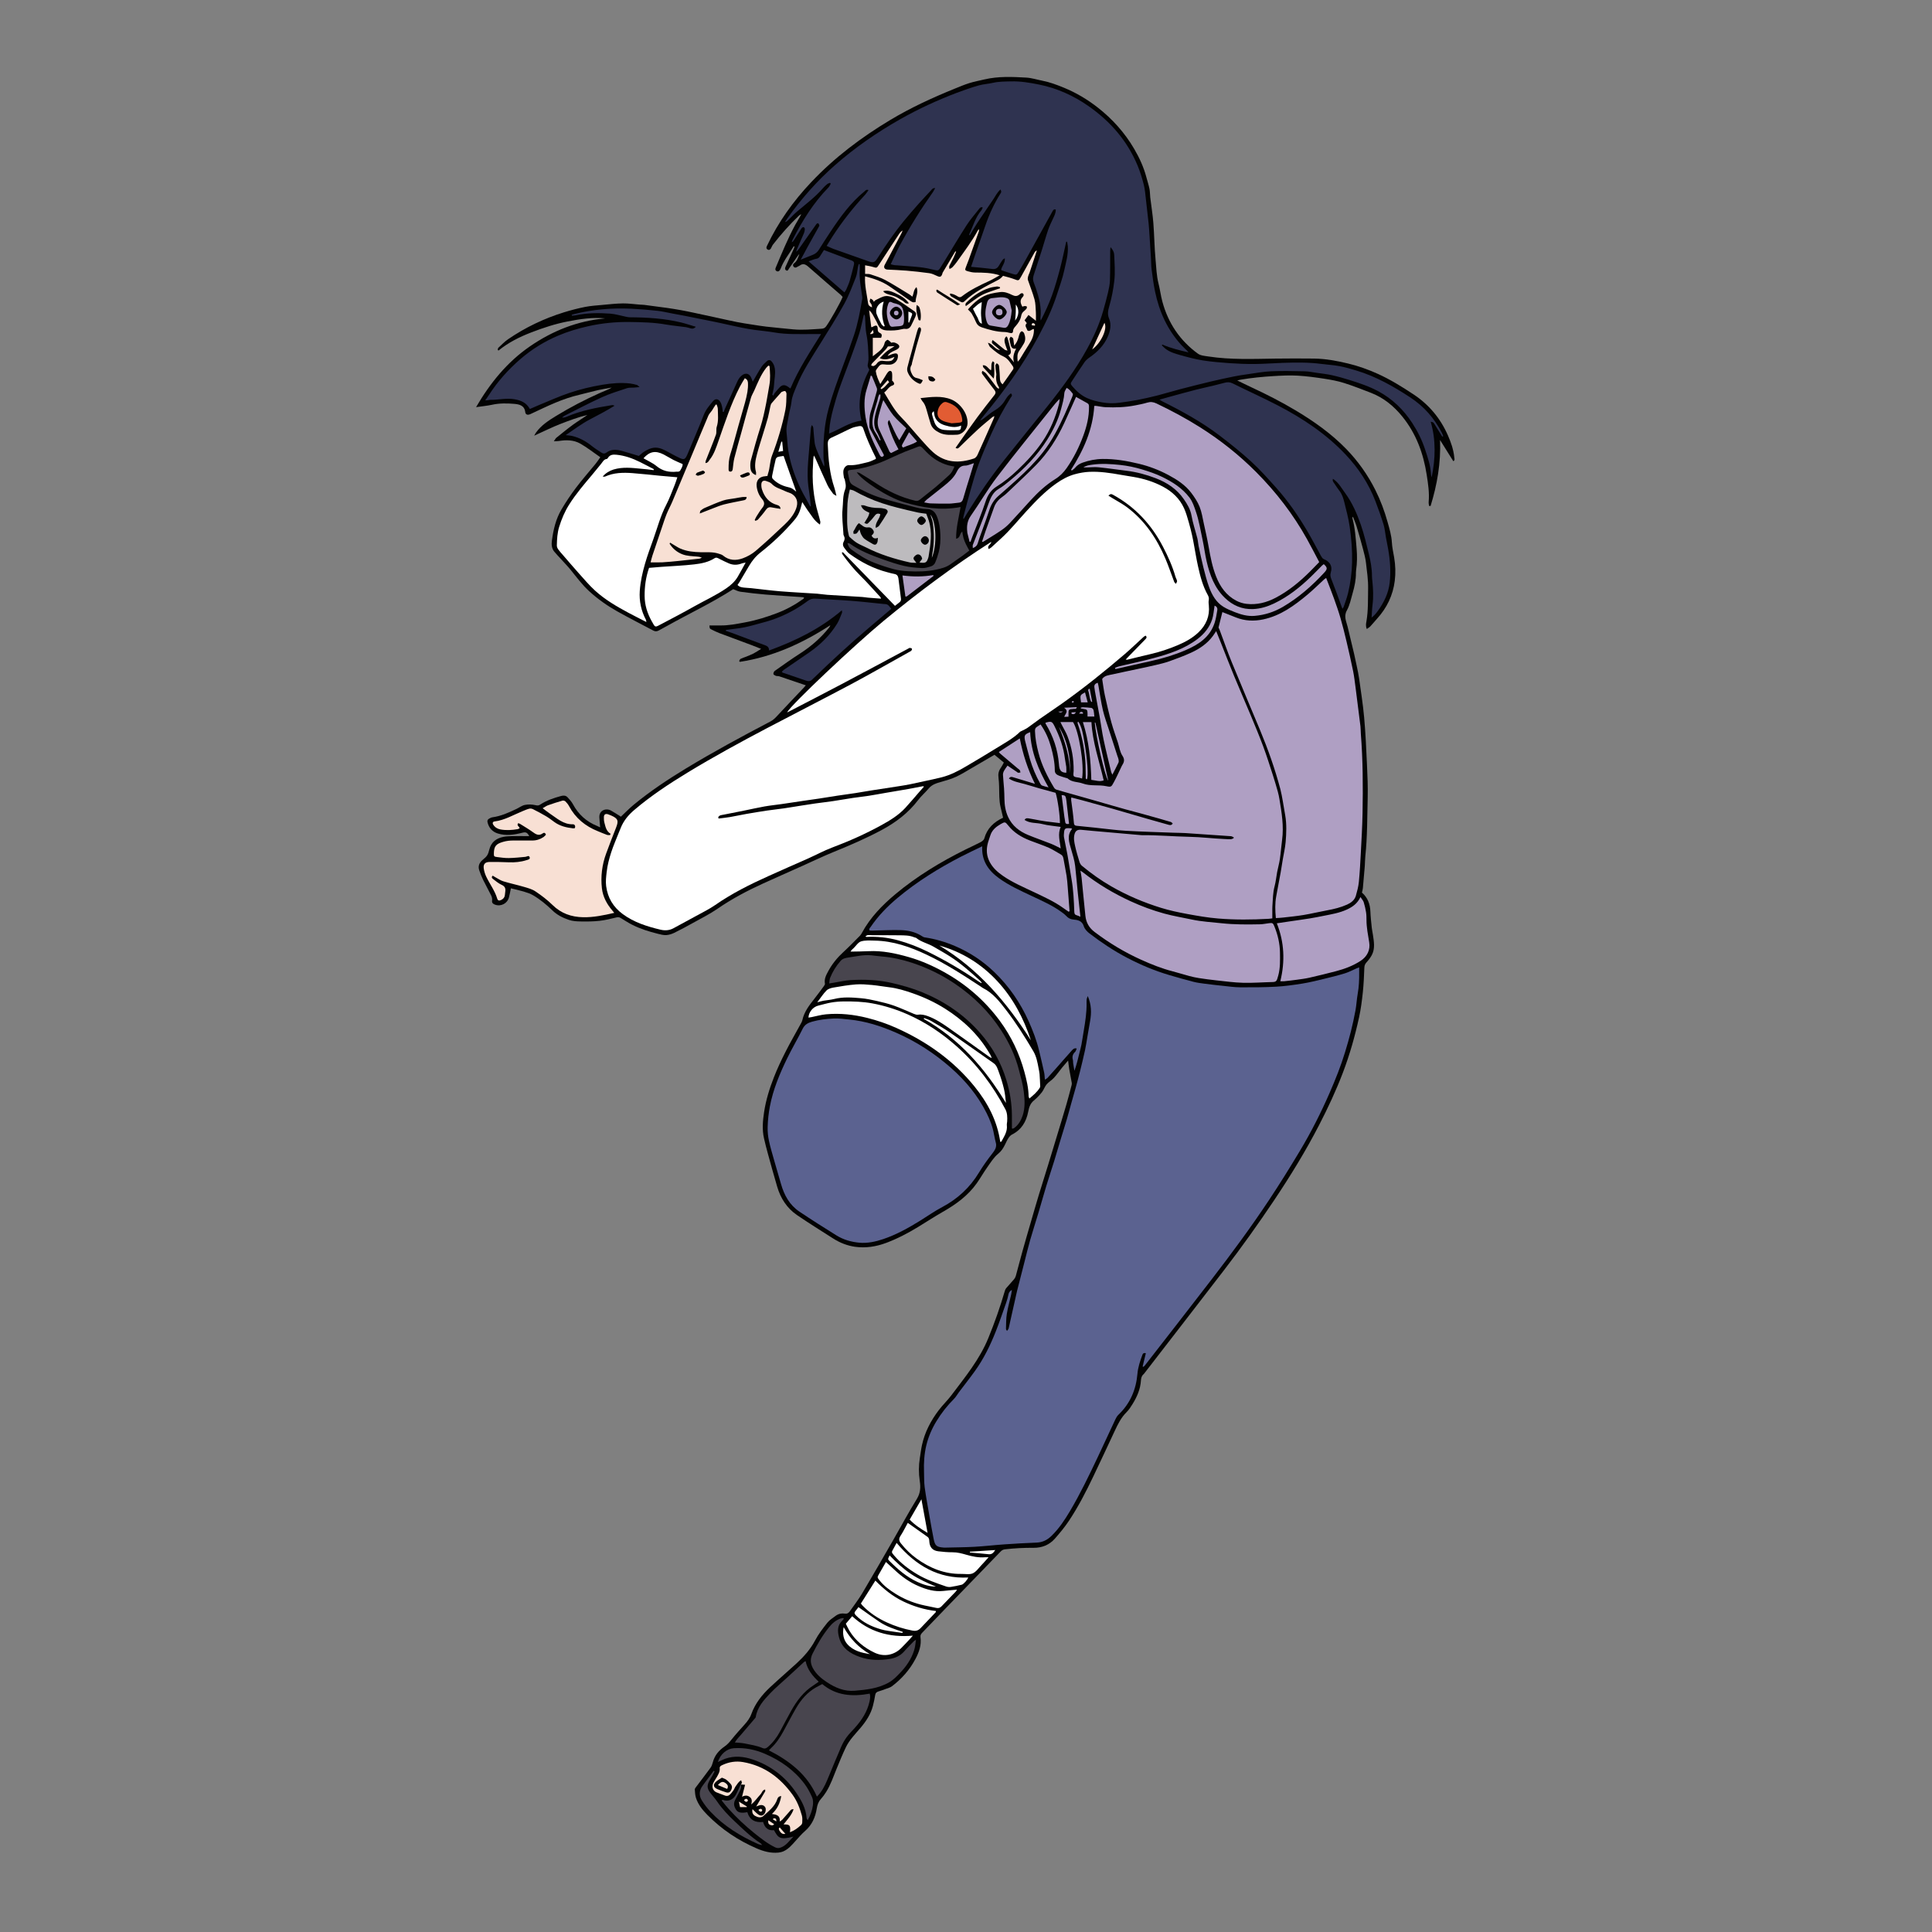 <?xml version="1.0" encoding="utf-8"?>
<!-- Generator: Adobe Illustrator 17.0.0, SVG Export Plug-In . SVG Version: 6.00 Build 0)  -->
<!DOCTYPE svg PUBLIC "-//W3C//DTD SVG 1.1//EN" "http://www.w3.org/Graphics/SVG/1.1/DTD/svg11.dtd">
<svg version="1.1" id="Layer_1" xmlns="http://www.w3.org/2000/svg" xmlns:xlink="http://www.w3.org/1999/xlink" x="0px" y="0px"
	 width="600px" height="600px" viewBox="0 0 600 600" enable-background="new 0 0 600 600" xml:space="preserve">
<rect x="0" y="0" width="600" height="600" fill="#808080" stroke="none"/>
<g>
	<g>
		<path fill="#020202" d="M451.64,142.055c-0.227-2.412-1.024-4.671-1.985-6.858c-2.307-5.251-5.831-9.501-10.632-12.691
			c-3.593-2.387-7.253-4.649-11.189-6.428c-2.986-1.349-6.063-2.442-9.26-3.205c-3.461-0.826-6.945-1.478-10.51-1.515
			c-4-0.042-8.001-0.044-12.001,0.009c-6.935,0.092-13.875,0.399-20.769-0.661c-1.122-0.173-2.425-0.256-3.282-0.878
			c-5.592-4.06-9.238-9.522-11.035-16.188c-0.494-1.831-0.719-3.734-1.188-5.574c-0.618-2.429-0.682-4.923-0.914-7.388
			c-0.358-3.803-0.391-7.636-0.692-11.446c-0.209-2.651-0.646-5.284-0.961-7.927c-0.105-0.879-0.062-1.783-0.238-2.645
			c-0.246-1.212-0.643-2.392-0.958-3.591c-0.83-3.154-2.181-6.083-3.823-8.885c-2.914-4.971-6.695-9.185-11.218-12.738
			c-3.26-2.561-6.793-4.66-10.639-6.234c-2.177-0.891-4.368-1.715-6.686-2.163c-1.651-0.319-3.286-0.855-4.948-0.951
			c-4.345-0.253-8.708-0.443-13.006,0.57c-1.549,0.365-3.122,0.656-4.638,1.128c-1.558,0.486-3.069,1.13-4.585,1.745
			c-6.871,2.787-13.591,5.874-19.966,9.696c-9.007,5.4-17.323,11.654-24.558,19.306c-5.6,5.922-10.292,12.461-13.778,19.846
			c-0.196,0.415-0.269,0.789,0.13,1.06c0.452,0.306,0.852,0.142,1.116-0.318c0.22-0.384,0.363-0.822,0.629-1.167
			c2.475-3.209,5.171-6.224,8.101-9.025c0.189-0.18,0.448-0.286,0.675-0.427c-0.552,1.201-1.274,2.213-1.86,3.298
			c-2.32,4.296-4.169,8.809-6.056,13.303c-0.172,0.41-0.204,0.809,0.22,1.054c0.469,0.271,0.854,0.088,1.115-0.365
			c0.089-0.154,0.176-0.311,0.238-0.476c0.928-2.482,2.633-4.509,3.958-6.758c0.029-0.049,0.134-0.052,0.289-0.107
			c-0.038,0.212-0.036,0.388-0.102,0.534c-0.875,1.93-1.76,3.855-2.643,5.781c-0.198,0.431-0.321,0.905,0.15,1.187
			c0.517,0.309,0.66-0.223,0.875-0.534c0.933-1.352,1.863-2.707,2.802-4.055c0.122-0.175,0.292-0.316,0.44-0.473
			c-0.415,1.068-0.693,2.173-1.641,2.871c-0.387,0.285-0.455,0.692-0.155,1.048c0.284,0.337,0.67,0.381,1.072,0.101
			c0.252-0.175,0.574-0.252,0.818-0.436c1.02-0.766,1.808-0.423,2.681,0.35c3.296,2.918,6.645,5.776,9.969,8.663
			c0.259,0.225,0.475,0.499,0.685,0.721c-0.794,1.981-3.888,7.427-5.114,9.119c-0.379,0.523-0.821,0.716-1.453,0.753
			c-2.928,0.172-5.852,0.472-8.788,0.191c-2.784-0.267-5.567-0.535-8.346-0.844c-1.451-0.161-2.893-0.402-4.335-0.628
			c-1.575-0.246-3.155-0.474-4.718-0.784c-2.214-0.439-4.414-0.947-6.62-1.425c-2.379-0.515-4.757-1.035-7.139-1.541
			c-1.214-0.258-2.43-0.511-3.652-0.729c-1.436-0.256-2.876-0.495-4.32-0.7c-2.368-0.335-4.74-0.642-7.112-0.946
			c-0.484-0.062-0.976-0.051-1.463-0.088c-1.726-0.13-3.453-0.392-5.176-0.369c-2.125,0.029-4.249,0.27-6.369,0.465
			c-1.809,0.167-3.635,0.28-5.41,0.632c-2.209,0.438-4.401,1.012-6.554,1.679c-6.188,1.917-11.982,4.69-17.331,8.349
			c-1.091,0.746-2.018,1.736-2.997,2.639c-0.144,0.133-0.156,0.408-0.23,0.617c0.08,0.09,0.16,0.181,0.24,0.271
			c3.088-2.522,6.589-4.258,10.258-5.67c3.644-1.403,7.356-2.621,11.184-3.368c3.842-0.75,7.724-1.352,11.701-0.961
			c-8.602,0.763-16.338,3.843-23.374,8.691c-7.056,4.862-12.324,11.338-16.72,18.869c1.841-0.266,3.428-0.402,4.971-0.739
			c2.294-0.502,4.612-0.475,6.901-0.275c1.495,0.131,3.134,0.446,3.397,2.528c0.11,0.869,0.754,1.039,1.622,0.639
			c2.571-1.185,5.113-2.44,7.725-3.526c2.443-1.015,4.948-1.881,7.537-2.484c1.895-0.441,3.768-0.979,5.666-1.41
			c1.426-0.323,2.876-0.544,4.316-0.81c-1.203,0.721-2.498,1.146-3.735,1.7c-4.658,2.089-9.183,4.441-13.539,7.105
			c-2.316,1.416-4.605,2.885-6.229,5.145c-0.185,0.257-0.323,0.548-0.582,0.994c2.875-1.298,5.469-2.606,8.164-3.65
			c2.731-1.058,5.484-2.102,8.351-2.789c-1.447,1.051-2.976,1.947-4.402,2.984c-1.792,1.305-3.506,2.718-5.236,4.107
			c-0.242,0.194-0.378,0.52-0.772,1.083c0.749-0.039,1.161-0.021,1.56-0.087c2.291-0.375,4.603-0.344,6.628,0.801
			c2.147,1.214,4.1,2.77,6.238,4.246c-0.535,0.749-0.961,1.416-1.458,2.026c-2.023,2.481-4.151,4.882-6.08,7.434
			c-1.63,2.156-3.142,4.418-4.518,6.745c-1.74,2.943-2.513,6.241-2.965,9.605c-0.167,1.248-0.119,2.505,0.75,3.541
			c0.656,0.781,1.368,1.514,2.053,2.271c1.013,1.121,2.073,2.204,3.023,3.375c1.847,2.279,3.589,4.643,5.769,6.637
			c2.64,2.414,5.551,4.463,8.653,6.209c3.709,2.088,7.514,4.006,11.273,6.006c0.569,0.303,1.109,0.252,1.65-0.042
			c0.897-0.489,1.793-0.978,2.685-1.476c6.84-3.818,13.945-7.161,20.433-11.354c0.807,0.291,1.529,0.696,2.291,0.8
			c2.592,0.352,5.193,0.653,7.799,0.869c3.851,0.319,7.709,0.547,11.564,0.82c0.113,0.008,0.22,0.083,0.374,0.145
			c-0.096,0.154-0.136,0.29-0.227,0.355c-2.537,1.815-5.243,3.317-8.165,4.429c-3.235,1.231-6.521,2.256-9.938,2.887
			c-2.578,0.476-5.137,0.999-7.774,0.955c-1.097-0.019-2.194-0.003-3.297-0.003c0.062,0.946,0.05,0.971,0.608,1.249
			c0.794,0.396,1.59,0.801,2.419,1.115c3.43,1.299,6.874,2.561,10.31,3.845c0.868,0.324,1.723,0.682,2.704,1.073
			c-0.915,0.563-1.607,1.044-2.35,1.428c-0.747,0.386-1.542,0.684-2.322,1.003c-0.573,0.234-1.176,0.403-1.725,0.681
			c-0.2,0.101-0.282,0.434-0.419,0.661c0.069,0.085,0.137,0.17,0.206,0.255c10.248-1.555,19.444-5.752,28.106-11.374
			c-0.099,0.301-0.237,0.554-0.415,0.775c-2.526,3.15-5.511,5.773-8.913,7.959c-2.69,1.729-5.295,3.589-7.91,5.431
			c-0.262,0.184-0.468,0.659-0.438,0.973c0.021,0.22,0.464,0.464,0.764,0.576c0.323,0.12,0.718,0.038,1.048,0.148
			c2.714,0.906,5.419,1.835,8.252,2.8c-0.259,0.301-0.443,0.533-0.646,0.747c-2.811,2.973-5.645,5.925-8.421,8.931
			c-0.585,0.634-1.193,1.166-1.95,1.564c-8.846,4.645-17.644,9.377-26.188,14.565c-5.628,3.417-11.108,7.054-16.197,11.244
			c-1.395,1.149-2.656,2.461-4.029,3.746c-0.113-0.076-0.288-0.203-0.473-0.317c-0.866-0.536-1.716-1.1-2.606-1.593
			c-1.488-0.824-3.725-0.144-3.604,2.151c0.052,0.997,0.157,1.992,0.245,3.078c-0.302-0.142-0.598-0.301-0.907-0.425
			c-3.352-1.345-5.857-3.61-7.562-6.805c-0.41-0.768-1.04-1.431-1.627-2.089c-0.526-0.589-1.24-0.641-1.971-0.445
			c-2.315,0.623-4.58,1.382-6.6,2.714c-0.49,0.323-0.859,0.276-1.439,0.146c-1.044-0.234-2.204-0.281-3.251-0.075
			c-0.923,0.181-1.751,0.826-2.63,1.246c-2.402,1.148-4.823,2.242-7.501,2.608c-0.34,0.046-0.667,0.24-0.981,0.403
			c-0.446,0.231-0.629,0.614-0.515,1.112c0.4,1.752,1.495,2.966,3.155,3.495c2.535,0.808,5.104,0.431,7.619-0.211
			c1.078-0.275,1.555-0.155,2.188,1.039c-1.835,0-3.606-0.024-5.376,0.01c-0.887,0.017-1.786,0.06-2.654,0.228
			c-2.23,0.43-3.804,1.654-4.372,3.942c-0.399,1.604-0.675,2.06-1.986,3.128c-1.096,0.892-1.624,1.994-1.113,3.4
			c0.36,0.99,0.734,1.982,1.197,2.926c0.802,1.633,1.707,3.214,2.503,4.85c0.219,0.449,0.334,1.032,0.263,1.52
			c-0.114,0.785,0.341,1.071,0.888,1.277c1.825,0.685,3.818-0.33,4.335-2.214c0.243-0.885,0.391-1.795,0.615-2.849
			c1.317,0.326,2.65,0.603,3.949,0.996c1.01,0.305,2.049,0.632,2.949,1.163c2.186,1.289,4.137,2.9,5.963,4.674
			c1.449,1.408,3.197,2.311,5.135,2.962c1.229,0.413,2.449,0.465,3.673,0.491c1.949,0.04,3.915,0.02,5.85-0.195
			c1.795-0.2,3.569-0.643,5.329-1.075c0.557-0.137,0.926-0.003,1.355,0.258c1.136,0.692,2.254,1.424,3.438,2.025
			c2.54,1.29,5.251,2.131,8.007,2.819c0.848,0.212,1.735,0.456,2.588,0.405c0.859-0.052,1.752-0.341,2.534-0.723
			c1.912-0.932,3.785-1.947,5.643-2.983c2.596-1.447,5.28-2.774,7.719-4.455c4.481-3.089,9.251-5.611,14.182-7.86
			c3.985-1.817,7.994-3.581,11.992-5.371c3.351-1.501,6.662-3.1,10.06-4.484c5.047-2.056,10.043-4.204,14.845-6.791
			c4.355-2.346,8.215-5.268,11.242-9.245c0.991-1.302,2.263-2.388,3.318-3.646c1.069-1.275,2.526-1.648,4.017-2.071
			c1.525-0.433,3.069-0.882,4.499-1.549c1.717-0.801,3.331-1.828,4.977-2.779c2.296-1.327,4.581-2.675,6.919-4.042
			c0.968,0.803,1.916,1.59,2.909,2.414c-0.365,0.642-0.628,1.21-0.985,1.709c-0.664,0.927-0.827,1.923-0.673,3.033
			c0.121,0.878,0.153,1.77,0.186,2.657c0.081,2.17-0.063,4.355,0.47,6.493c0.264,1.059,0.505,2.124,0.768,3.237
			c-2.854,1.324-4.977,3.31-5.849,6.472c-0.127,0.461-0.709,0.892-1.184,1.143c-1.53,0.807-3.116,1.506-4.665,2.276
			c-7.742,3.852-15.107,8.297-21.759,13.862c-4.121,3.448-7.819,7.257-10.4,12.035c-0.167,0.31-0.363,0.622-0.61,0.869
			c-1.696,1.7-3.361,3.434-5.129,5.056c-1.889,1.734-3.487,3.68-4.694,5.93c-0.641,1.195-1.327,2.406-1.04,3.883
			c0.047,0.244-0.186,0.583-0.364,0.824c-0.974,1.324-1.948,2.649-2.964,3.94c-1.572,1.998-3.122,3.994-3.68,6.566
			c-0.11,0.505-0.412,0.976-0.665,1.441c-1.527,2.809-3.137,5.575-4.578,8.426c-1.299,2.571-2.539,5.185-3.586,7.866
			c-1.371,3.509-2.499,7.101-3.062,10.86c-0.406,2.707-0.64,5.388-0.037,8.078c0.356,1.589,0.766,3.167,1.198,4.738
			c0.952,3.456,1.896,6.916,2.915,10.353c1.066,3.597,3.022,6.652,6.142,8.78c3.705,2.527,7.512,4.906,11.297,7.315
			c2.081,1.325,4.38,2.219,6.802,2.549c3.25,0.443,6.457-0.05,9.535-1.194c3.455-1.285,6.713-2.983,9.859-4.895
			c2.617-1.59,5.178-3.277,7.837-4.793c4.06-2.314,7.782-5.007,10.512-8.869c1.152-1.631,2.139-3.379,3.293-5.008
			c1.025-1.447,1.993-3.031,3.335-4.126c1.033-0.843,1.621-1.794,2.157-2.896c0.329-0.678,0.636-1.375,1.046-2.002
			c0.276-0.422,0.653-0.861,1.091-1.081c2.943-1.476,4.442-3.965,5.044-7.078c0.259-1.337,0.611-2.548,1.737-3.477
			c0.92-0.759,1.763-1.64,2.505-2.574c0.587-0.739,0.865-1.729,1.47-2.447c0.646-0.768,1.589-1.28,2.268-2.026
			c0.926-1.016,1.715-2.155,2.581-3.228c0.534-0.661,1.101-1.295,1.831-2.148c0.15,1.138,0.232,1.964,0.372,2.78
			c0.24,1.394,0.528,2.78,0.768,4.174c0.043,0.248-0.011,0.527-0.077,0.777c-0.521,1.971-1.023,3.948-1.595,5.904
			c-0.982,3.358-2.006,6.704-3.019,10.053c-0.859,2.84-1.719,5.679-2.592,8.514c-0.991,3.217-2.015,6.424-2.991,9.645
			c-0.847,2.795-1.652,5.602-2.466,8.407c-0.865,2.979-1.738,5.955-2.571,8.943c-0.714,2.559-1.366,5.135-2.072,7.696
			c-0.101,0.367-0.307,0.736-0.553,1.028c-0.801,0.947-1.655,1.848-2.46,2.791c-0.191,0.223-0.309,0.53-0.392,0.819
			c-1.443,4.984-3.171,9.861-5.135,14.667c-2.717,6.647-7.221,12.107-11.465,17.745c-1.2,1.594-2.666,2.986-3.876,4.572
			c-2.501,3.277-4.395,6.877-5.272,10.942c-0.28,1.297-0.435,2.622-0.646,3.935c-0.384,2.384-0.387,4.774-0.033,7.159
			c0.292,1.965,0.237,3.749-0.902,5.588c-2.548,4.114-4.825,8.395-7.243,12.591c-3.216,5.581-6.419,11.17-9.714,16.705
			c-1.156,1.943-2.564,3.736-3.859,5.596c-0.381,0.548-0.838,0.841-1.573,0.724c-0.997-0.159-1.971,0.064-2.788,0.662
			c-0.926,0.678-1.945,1.317-2.643,2.196c-1.377,1.735-2.747,3.524-3.779,5.472c-1.468,2.772-3.482,5.033-5.751,7.111
			c-2.721,2.493-5.522,4.9-8.218,7.419c-2.524,2.358-4.656,5.053-5.834,8.336c-0.473,1.318-1.26,2.308-2.148,3.301
			c-1.333,1.49-2.68,2.97-3.93,4.528c-0.671,0.837-1.33,1.62-2.235,2.239c-1.765,1.206-3.098,2.777-3.651,4.921
			c-0.15,0.583-0.36,1.197-0.708,1.676c-1.462,2.015-2.991,3.98-4.484,5.973c-0.178,0.238-0.422,0.537-0.404,0.792
			c0.06,0.874,0.105,1.778,0.369,2.602c0.666,2.077,2.02,3.75,3.521,5.272c4.42,4.477,9.556,7.93,15.33,10.42
			c2.135,0.921,4.362,1.532,6.727,1.299c0.557-0.055,1.134-0.189,1.64-0.422c1.536-0.704,2.599-1.972,3.698-3.204
			c0.974-1.093,1.95-2.199,3.043-3.166c2.106-1.862,3.134-4.259,3.558-6.934c0.174-1.099,0.488-2.027,1.232-2.859
			c0.618-0.69,1.173-1.45,1.667-2.236c1.422-2.262,2.261-4.792,3.267-7.246c0.907-2.212,1.815-4.427,2.839-6.585
			c1.098-2.316,2.914-4.128,4.553-6.057c1.739-2.046,3.206-4.258,3.886-6.897c0.286-1.11,0.514-2.237,0.706-3.367
			c0.106-0.621,0.43-0.909,1.007-1.076c0.8-0.232,1.584-0.519,2.364-0.813c0.612-0.231,1.288-0.399,1.796-0.781
			c3.025-2.275,5.489-5.068,7.278-8.405c1.141-2.128,1.977-4.379,1.609-6.876c-0.091-0.615,0.187-1.002,0.575-1.403
			c2.441-2.526,4.865-5.069,7.305-7.596c3.862-3.998,7.734-7.987,11.6-11.98c1.794-1.853,3.586-3.708,5.378-5.564
			c0.376-0.389,0.769-0.651,1.363-0.719c2.963-0.34,5.931-0.495,8.913-0.47c2.619,0.022,4.895-0.899,6.619-2.863
			c1.55-1.765,3.066-3.588,4.363-5.541c2.899-4.364,5.297-9.021,7.551-13.746c2.232-4.677,4.431-9.371,6.62-14.069
			c0.993-2.132,2.006-4.225,3.723-5.918c0.749-0.739,1.334-1.668,1.891-2.574c1.359-2.21,2.392-4.564,2.559-7.19
			c0.051-0.805,0.194-1.468,0.815-2.003c0.199-0.171,0.344-0.407,0.507-0.618c8.183-10.59,16.389-21.163,24.54-31.777
			c5.416-7.052,10.586-14.284,15.532-21.674c5.04-7.531,9.779-15.241,13.936-23.3c2.742-5.316,5.278-10.727,7.404-16.317
			c2.124-5.584,3.747-11.33,5.017-17.163c0.555-2.551,0.892-5.16,1.167-7.76c0.271-2.56,0.37-5.141,0.474-7.715
			c0.028-0.682,0.254-1.133,0.703-1.629c0.644-0.712,1.253-1.502,1.677-2.357c0.985-1.983,0.581-4.08,0.282-6.148
			c-0.107-0.743-0.288-1.478-0.364-2.224c-0.171-1.677-0.361-3.357-0.428-5.04c-0.093-2.331-0.86-4.326-2.625-5.864
			c0.106-0.479,0.248-0.903,0.289-1.336c0.216-2.301,0.417-4.603,0.6-6.907c0.081-1.019,0.053-2.048,0.162-3.064
			c0.648-6.024,0.579-12.078,0.736-18.119c0.088-3.417-0.062-6.844-0.219-10.261c-0.224-4.883-0.441-9.772-0.873-14.64
			c-0.361-4.065-1.01-8.106-1.568-12.153c-0.175-1.27-0.458-2.527-0.715-3.785c-0.266-1.302-0.539-2.602-0.844-3.895
			c-0.661-2.801-1.36-5.593-2.012-8.396c-0.386-1.659-1.289-3.181-0.236-5.064c0.908-1.625,1.273-3.565,1.801-5.389
			c0.605-2.088,1.051-4.212,1.019-6.407c-0.003-0.221,0.017-0.445,0.049-0.665c0.337-2.251,0.351-4.497,0.158-6.77
			c-0.27-3.184-0.475-6.368-1.311-9.471c-0.02-0.072,0.062-0.172,0.161-0.422c0.439,1.157,0.872,2.125,1.175,3.132
			c0.689,2.287,1.345,4.586,1.955,6.895c0.373,1.409,0.757,2.833,0.924,4.275c0.31,2.687,0.724,5.365,0.667,8.093
			c-0.07,3.377,0.059,6.758-0.52,10.111c-0.123,0.711-0.287,1.465,0.119,2.378c0.43-0.317,0.812-0.52,1.091-0.818
			c0.727-0.779,1.395-1.612,2.111-2.401c3.036-3.35,4.918-7.245,5.478-11.738c0.304-2.438,0.219-4.88-0.199-7.309
			c-0.263-1.529-0.612-3.058-0.697-4.6c-0.12-2.197-0.761-4.283-1.336-6.35c-0.949-3.407-2.187-6.735-3.782-9.919
			c-2.369-4.73-5.383-8.99-9.066-12.777c-4.622-4.753-9.984-8.55-15.647-11.938c-4.493-2.689-9.154-5.064-13.905-7.266
			c-1.339-0.62-2.657-1.286-4.285-2.077c0.573-0.128,0.815-0.194,1.061-0.236c3.374-0.569,6.778-0.906,10.189-1.112
			c2.479-0.15,4.977-0.277,7.452-0.142c2.786,0.152,5.567,0.538,8.329,0.959c2.051,0.313,4.116,0.694,6.09,1.313
			c2.824,0.884,5.583,1.983,8.349,3.045c3.961,1.521,7.134,4.117,9.784,7.379c4.284,5.275,6.547,11.447,7.572,18.055
			c0.432,2.786,0.885,5.63,0.618,8.497c-0.037,0.397,0.078,0.808,0.122,1.213c0.158,0.005,0.316,0.01,0.475,0.015
			c2.047-6.628,3.221-13.387,2.938-20.488c1.37,2.189,2.739,4.379,4.112,6.573C451.9,142.943,451.68,142.474,451.64,142.055z"/>
	</g>
	<path fill="#5B6290" d="M354.858,424.361c0.327-1.355,0.655-2.709,0.995-4.115c-0.628-0.167-0.905,0.069-1.055,0.472
		c-0.714,1.918-1.378,3.857-1.555,5.909c-0.429,4.972-2.263,9.273-5.917,12.75c-0.404,0.385-0.701,0.919-0.943,1.432
		c-1.833,3.893-3.615,7.809-5.46,11.696c-2.705,5.696-5.429,11.386-8.652,16.813c-1.634,2.752-3.397,5.417-5.727,7.669
		c-1.308,1.264-2.75,2.01-4.602,2.08c-3.373,0.127-6.745,0.323-10.113,0.555c-3.057,0.211-6.105,0.579-9.164,0.747
		c-3.105,0.17-6.218,0.181-9.328,0.26c-0.089,0.002-0.178-0.007-0.266-0.014c-2.239-0.183-2.701-0.56-3.13-2.752
		c-0.468-2.393-0.898-4.794-1.316-7.196c-0.509-2.925-1.057-5.846-1.454-8.786c-0.213-1.578-0.148-3.193-0.207-4.792
		c-0.104-2.809,0.072-5.611,0.74-8.333c0.634-2.585,1.694-5.036,3.079-7.322c1.549-2.556,3.381-4.894,5.5-7.012
		c0.589-0.588,0.996-1.356,1.503-2.029c1.659-2.201,3.372-4.363,4.981-6.6c2.735-3.802,4.779-7.986,6.492-12.325
		c1.168-2.96,2.19-5.978,3.247-8.981c0.293-0.831,0.513-1.693,0.696-2.556c0.121-0.571,0.398-0.957,1.047-1.337
		c-0.092,0.605-0.135,1.065-0.235,1.511c-0.448,1.987-1.014,3.954-1.338,5.961c-0.246,1.522-0.198,3.093-0.259,4.643
		c-0.006,0.142,0.142,0.289,0.32,0.627c0.239-0.363,0.461-0.568,0.519-0.812c0.357-1.506,0.675-3.021,1.011-4.531
		c0.326-1.462,0.658-2.923,0.987-4.385c0.204-0.907,0.383-1.82,0.611-2.721c0.747-2.959,1.51-5.913,2.269-8.869
		c0.593-2.307,1.14-4.628,1.796-6.917c0.815-2.847,1.735-5.663,2.583-8.501c0.822-2.754,1.585-5.526,2.421-8.276
		c0.797-2.621,1.672-5.219,2.484-7.836c0.654-2.107,1.257-4.229,1.896-6.341c0.666-2.203,1.364-4.397,2.017-6.605
		c0.475-1.606,0.896-3.229,1.349-4.841c0.453-1.614,0.927-3.221,1.371-4.838c0.457-1.663,0.911-3.328,1.327-5.002
		c0.554-2.233,1.101-4.469,1.59-6.717c0.31-1.426,0.511-2.876,0.76-4.316c0.271-1.57,0.534-3.142,0.813-4.71
		c0.459-2.575,0.433-5.103-0.722-7.787c-0.162,0.464-0.296,0.716-0.33,0.98c-0.051,0.395-0.045,0.799-0.038,1.199
		c0.047,2.855-0.387,5.661-0.858,8.463c-0.249,1.485-0.469,2.975-0.741,4.456c-0.143,0.783-0.37,1.55-0.557,2.325
		c-0.464,1.923-0.926,3.847-1.623,5.793c-0.134-0.803-0.276-1.604-0.396-2.409c-0.046-0.307,0.014-0.637-0.07-0.929
		c-0.287-0.988-0.101-1.805,0.67-2.525c0.25-0.233,0.329-0.649,0.522-1.057c-0.822-0.226-1.195,0.243-1.519,0.599
		c-1.611,1.775-3.176,3.592-4.762,5.389c-0.94,1.065-1.881,2.128-2.84,3.175c-0.164,0.179-0.419,0.274-0.78,0.5
		c-0.081-0.828-0.081-1.526-0.225-2.192c-0.498-2.291-1.03-4.576-1.579-6.855c-0.761-3.155-1.921-6.168-3.251-9.126
		c-2.581-5.741-6.08-10.827-10.614-15.205c-3.587-3.464-7.671-6.162-12.251-8.117c-3.024-1.29-6.153-2.21-9.411-2.687
		c-0.332-0.049-0.655-0.259-0.95-0.446c-2.05-1.303-4.356-1.769-6.711-1.82c-2.883-0.062-5.772,0.099-8.658,0.159
		c-0.264,0.005-0.528-0.022-0.772-0.034c-0.333-0.506,0.089-0.766,0.296-1.071c2.337-3.451,5.212-6.406,8.402-9.07
		c6.031-5.036,12.663-9.149,19.621-12.755c2.152-1.115,4.354-2.132,6.647-3.25c-0.259,4.467,1.9,7.535,5.237,9.942
		c3.15,2.272,6.68,3.855,10.172,5.504c3.169,1.496,6.39,2.895,9.236,4.988c0.465,0.342,0.949,0.679,1.336,1.1
		c0.712,0.775,1.44,1.167,2.596,1.254c1.154,0.087,2.478,0.433,2.957,2.027c0.258,0.859,1.033,1.682,1.781,2.254
		c3.709,2.836,7.588,5.425,11.738,7.589c4.175,2.177,8.496,3.998,13.015,5.33c2.502,0.737,5.012,1.451,7.537,2.099
		c1.153,0.296,2.349,0.443,3.533,0.598c1.889,0.247,3.783,0.461,5.677,0.656c1.765,0.182,3.534,0.446,5.302,0.457
		c3.689,0.023,7.384,0.008,11.066-0.192c2.739-0.149,5.474-0.531,8.186-0.964c2.22-0.354,4.412-0.899,6.6-1.425
		c2.233-0.537,4.467-1.088,6.661-1.761c1.251-0.384,2.422-1.026,3.63-1.548c0.193-0.083,0.395-0.146,0.802-0.293
		c0,0.647-0.005,1.154,0.001,1.66c0.025,2.181-0.065,4.348-0.453,6.506c-0.306,1.697-0.378,3.437-0.688,5.134
		c-0.406,2.222-0.892,4.433-1.439,6.625c-0.536,2.147-1.162,4.274-1.804,6.393c-1.311,4.33-2.998,8.518-4.805,12.662
		c-2.699,6.194-5.753,12.212-9.222,18.003c-3.104,5.182-6.303,10.314-9.642,15.348c-5.58,8.412-11.587,16.524-17.74,24.524
		c-6.885,8.95-13.839,17.847-20.767,26.764c-0.127,0.163-0.302,0.289-0.455,0.432C355.009,424.448,354.934,424.405,354.858,424.361z
		 M308.692,352.284c-0.394-2.345-1.255-4.531-2.307-6.632c-2.723-5.437-6.531-10.034-11.078-14.039
		c-5.104-4.495-10.746-8.157-16.98-10.885c-4.684-2.049-9.514-3.617-14.636-4.11c-1.591-0.153-3.197-0.39-4.783-0.312
		c-2.253,0.111-4.508,0.363-6.701,0.987c-1.262,0.359-2.272,0.874-2.914,2.176c-1.529,3.098-3.308,6.073-4.816,9.18
		c-2.318,4.774-4.367,9.65-5.374,14.918c-0.411,2.151-0.644,4.304-0.7,6.471c-0.036,1.41,0.108,2.855,0.401,4.236
		c0.439,2.073,1.063,4.109,1.639,6.152c0.686,2.43,1.417,4.847,2.108,7.276c0.989,3.473,2.657,6.53,5.712,8.579
		c3.797,2.547,7.658,5,11.545,7.408c2.135,1.323,4.564,2.009,7.034,2.24c2.536,0.237,5.057-0.305,7.457-1.117
		c4.137-1.4,7.931-3.524,11.63-5.826c2.218-1.381,4.35-2.884,6.674-4.113c4.764-2.52,8.611-6.062,11.426-10.721
		c1.26-2.085,2.697-4.074,4.195-5.997c0.7-0.898,1.251-1.707,1.119-2.905C309.123,354.262,308.86,353.28,308.692,352.284z"/>
	<path fill="#2F3350" d="M447.913,135.598c-0.787-1.262-1.586-2.518-2.357-3.79c-0.391-0.645-0.368-0.659-1.242-0.847
		c1.656,5.727,1.492,11.46,0.302,17.246c-0.065-0.262-0.175-0.522-0.187-0.787c-0.121-2.743-1.026-5.308-1.866-7.87
		c-0.957-2.914-2.326-5.655-4.01-8.23c-2.7-4.131-6.147-7.455-10.506-9.809c-2.86-1.545-5.93-2.558-9.014-3.521
		c-1.772-0.553-3.563-1.065-5.374-1.466c-1.55-0.343-3.14-0.512-4.715-0.737c-1.273-0.183-2.549-0.452-3.827-0.479
		c-3.468-0.072-6.945-0.161-10.406-0.002c-2.516,0.116-5.017,0.603-7.52,0.951c-1.316,0.183-2.633,0.381-3.935,0.646
		c-2.386,0.487-4.77,0.993-7.138,1.558c-3.228,0.771-6.447,1.582-9.659,2.42c-2.311,0.603-4.592,1.317-6.906,1.906
		c-2.099,0.534-4.214,1.015-6.34,1.426c-1.828,0.354-3.679,0.595-5.525,0.85c-1.817,0.251-3.622,0.219-5.443-0.11
		c-1.577-0.285-3.104-0.638-4.579-1.296c-1.839-0.821-3.279-2.105-4.563-3.595c-0.733-0.85-0.7-0.94-0.099-1.851
		c1.272-1.928,2.505-3.884,3.831-5.774c0.418-0.596,1.036-1.085,1.642-1.509c2.375-1.661,4.364-3.652,5.533-6.345
		c0.797-1.835,1.223-3.758,0.412-5.682c-0.562-1.334-0.29-2.563,0.079-3.827c0.746-2.556,1.236-5.153,1.548-7.803
		c0.32-2.717,0.087-5.408-0.023-8.11c-0.035-0.856-0.381-1.576-1.145-2.402c-0.05,0.565-0.103,0.889-0.105,1.213
		c-0.02,3.021,0.024,6.044-0.074,9.063c-0.041,1.276-0.307,2.559-0.598,3.81c-0.451,1.938-0.985,3.857-1.528,5.772
		c-1.18,4.16-2.954,8.074-5.039,11.85c-3.49,6.321-7.767,12.101-12.265,17.725c-4.444,5.555-8.956,11.056-13.373,16.632
		c-4.143,5.231-7.938,10.713-11.449,16.389c-0.372,0.601-0.719,1.218-1.083,1.825c-0.018,0.03-0.079,0.034-0.229,0.092
		c0.041-0.321,0.047-0.598,0.116-0.859c0.712-2.692,1.393-5.394,2.164-8.069c0.771-2.679,1.513-5.376,2.486-7.983
		c1.205-3.229,2.577-6.4,3.984-9.548c1.721-3.851,3.719-7.564,5.97-11.137c0.233-0.369,0.759-0.732,0.076-1.386
		c-0.329,0.306-0.704,0.579-0.98,0.93c-0.384,0.486-0.7,1.026-1.034,1.55c-0.779,1.223-1.809,2.128-3.078,2.864
		c-1.181,0.685-2.212,1.631-3.306,2.465c-0.332,0.253-0.659,0.514-1.165,0.593c0.285-0.365,0.56-0.737,0.855-1.093
		c6.475-7.82,12.45-15.99,17.252-24.96c2.238-4.18,4.297-8.454,5.752-12.985c0.811-2.526,1.748-5.031,2.298-7.616
		c0.523-2.459,1.282-4.918,1.081-7.492c-0.035-0.45-0.143-0.894-0.218-1.34c-0.091,0.004-0.182,0.008-0.272,0.012
		c-0.626,2.762-1.179,5.543-1.898,8.28c-0.73,2.778-1.511,5.552-2.476,8.255c-0.965,2.7-2.185,5.309-3.526,7.938
		c-0.036-0.263-0.13-0.532-0.1-0.787c0.382-3.219-0.411-6.255-1.422-9.257c-0.198-0.587-0.422-1.165-0.645-1.743
		c-0.284-0.735-0.293-1.484-0.056-2.22c0.84-2.612,1.716-5.213,2.549-7.827c0.672-2.107,1.254-4.243,1.969-6.335
		c0.414-1.211,0.989-2.369,1.531-3.533c0.411-0.883,0.876-1.739,0.826-2.781c-0.515-0.165-0.735,0.068-0.953,0.465
		c-2.806,5.095-5.624,10.184-8.45,15.268c-0.669,1.203-1.359,2.395-2.075,3.57c-0.618,1.015-0.756,1.051-1.828,0.719
		c-1.141-0.354-2.279-0.719-3.415-1.088c-0.073-0.024-0.121-0.124-0.232-0.244c0.216-1.13,1.28-2.054,1.136-3.569
		c-0.349,0.259-0.585,0.361-0.709,0.541c-0.404,0.584-0.783,1.186-1.142,1.799c-0.478,0.816-1.114,1.124-2.096,0.996
		c-2.14-0.279-4.295-0.445-6.534-0.666c0.406-1.195,0.817-2.433,1.247-3.664c1.064-3.049,2.157-6.089,3.201-9.146
		c1.192-3.489,2.71-6.82,4.68-9.941c0.326-0.517,0.317-0.523,0.023-1.269c-1.135,0.978-1.693,2.297-2.489,3.425
		c-0.845,1.198-1.652,2.422-2.474,3.637c-0.796,1.177-1.612,2.341-2.378,3.538c-0.762,1.19-1.473,2.412-2.226,3.652
		c-0.107-0.134-0.205-0.218-0.191-0.247c1.218-2.542,1.941-5.336,3.823-7.545c0.186-0.218,0.255-0.534,0.405-0.861
		c-0.563-0.251-0.833,0.086-1.062,0.376c-1.319,1.674-2.748,3.279-3.899,5.063c-2.408,3.733-4.665,7.563-6.988,11.351
		c-0.441,0.719-0.921,1.416-1.344,2.146c-0.348,0.6-0.741,0.686-1.433,0.513c-1.579-0.394-3.186-0.733-4.802-0.91
		c-2.603-0.285-5.222-0.416-7.833-0.63c-0.343-0.028-0.679-0.156-1.207-0.283c0.959-2,1.805-3.947,2.803-5.811
		c3.086-5.762,6.559-11.287,10.322-16.631c0.236-0.335,0.403-0.718,0.669-1.198c-0.764-0.059-0.971,0.357-1.258,0.669
		c-1.29,1.403-2.616,2.774-3.88,4.201c-1.533,1.73-3.05,3.477-4.516,5.262c-3.023,3.681-5.704,7.607-8.249,11.63
		c-0.859,1.358-1.309,1.485-2.873,0.935c-3.589-1.262-7.178-2.523-10.759-3.806c-0.695-0.249-1.355-0.594-2.163-0.953
		c0.643-1.032,1.212-1.971,1.807-2.894c2.996-4.646,6.414-8.962,10.17-13.015c0.371-0.4,0.65-0.885,1.034-1.417
		c-0.732-0.287-0.963,0.163-1.283,0.424c-4.298,3.503-7.495,7.934-10.527,12.501c-1.229,1.851-2.436,3.717-3.609,5.603
		c-0.471,0.758-1.094,1.265-1.905,1.585c-1.184,0.466-2.364,0.943-3.734,1.491c0.742-1.379,1.385-2.602,2.052-3.81
		c1.177-2.13,2.37-4.251,3.551-6.379c0.085-0.152,0.21-0.347,0.175-0.486c-0.057-0.228-0.192-0.48-0.374-0.612
		c-0.084-0.061-0.431,0.087-0.533,0.23c-1.778,2.495-3.536,5.004-5.299,7.51c-0.277,0.393-0.558,0.782-1.011,1.089
		c0.088-0.257,0.158-0.521,0.266-0.77c0.723-1.662,1.468-3.315,2.172-4.985c0.168-0.4,0.261-0.852,0.281-1.284
		c0.009-0.207-0.197-0.55-0.373-0.602c-0.17-0.049-0.51,0.141-0.631,0.322c-0.836,1.257-1.633,2.541-2.445,3.814
		c-0.138,0.216-0.294,0.422-0.617,0.535c0.094-0.269,0.156-0.554,0.285-0.805c3.021-5.872,6.479-11.444,11.124-16.204
		c0.306-0.313,0.471-0.764,0.702-1.151c-0.079-0.089-0.159-0.177-0.238-0.266c-0.287,0.122-0.621,0.187-0.852,0.377
		c-0.478,0.394-0.936,0.824-1.342,1.292c-2.375,2.739-5.264,4.9-8.012,7.223c-0.948,0.801-1.788,1.729-2.679,2.598
		c-0.298,0.291-0.602,0.575-1.093,0.706c0.25-0.394,0.483-0.8,0.753-1.18c4.316-6.078,9.214-11.629,14.828-16.553
		c6.208-5.444,12.958-10.108,20.128-14.175c5.675-3.218,11.588-5.942,17.682-8.262c2.227-0.848,4.491-1.62,6.781-2.275
		c1.436-0.411,2.968-0.476,4.43-0.813c1.841-0.424,3.696-0.395,5.562-0.445c2.957-0.08,5.831,0.397,8.705,0.977
		c5.608,1.131,10.72,3.432,15.385,6.692c6.776,4.735,12.049,10.761,15.243,18.456c0.794,1.912,1.414,3.913,1.922,5.921
		c0.388,1.533,0.495,3.14,0.686,4.72c0.297,2.468,0.574,4.938,0.831,7.411c0.124,1.191,0.19,2.389,0.269,3.584
		c0.158,2.395,0.31,4.79,0.457,7.186c0.07,1.153,0.046,2.318,0.197,3.46c0.309,2.328,0.605,4.667,1.089,6.963
		c1.314,6.231,3.874,11.871,8.233,16.604c0.361,0.392,0.748,0.762,1.134,1.129c0.344,0.327,0.705,0.638,1.008,1.055
		c-2.769-0.65-5.517-1.292-8.126-2.429c-0.054,0.078-0.109,0.157-0.163,0.235c0.356,0.341,0.687,0.713,1.072,1.018
		c1.355,1.073,2.991,1.562,4.607,2.013c2.304,0.642,4.628,1.271,6.984,1.647c2.755,0.44,5.551,0.67,8.337,0.864
		c2.613,0.182,5.238,0.286,7.856,0.264c2.885-0.025,5.767-0.26,8.652-0.355c4.001-0.131,8.001-0.201,11.987,0.322
		c1.888,0.248,3.801,0.347,5.668,0.695c1.777,0.331,3.524,0.848,5.258,1.37c6.051,1.823,11.466,4.892,16.728,8.339
		c4.297,2.815,7.485,6.498,9.818,11.003c0.17,0.328,0.284,0.686,0.425,1.03C448.11,135.497,448.012,135.548,447.913,135.598z
		 M214.409,101.966c-0.47-0.126-0.933-0.301-1.411-0.367c-2.109-0.291-4.236-0.472-6.331-0.839
		c-3.653-0.64-7.351-0.701-11.027-0.758c-4.389-0.068-8.759,0.359-13.078,1.337c-3.212,0.727-6.333,1.659-9.351,2.954
		c-4.192,1.798-8.042,4.167-11.498,7.14c-3.829,3.294-7.177,7.027-9.91,11.293c-0.349,0.545-0.738,1.063-1.108,1.594
		c0.65,0.086,1.144-0.161,1.633-0.152c2.48,0.048,4.918-0.629,7.442-0.182c2.048,0.363,3.71,1.06,4.78,3.03
		c0.924-0.401,1.841-0.821,2.775-1.202c3.159-1.287,6.272-2.712,9.499-3.796c3.349-1.125,6.795-1.961,10.301-2.536
		c2.866-0.47,5.721-0.726,8.61-0.38c0.702,0.084,1.397,0.261,2.082,0.446c0.201,0.054,0.355,0.283,0.806,0.666
		c-0.779,0.072-1.235,0.12-1.692,0.156c-0.749,0.06-1.548-0.036-2.24,0.193c-2.605,0.864-5.251,1.668-7.743,2.799
		c-3.954,1.794-7.799,3.83-11.684,5.776c-0.258,0.129-0.467,0.357-0.7,0.539c0.538,0.054,0.986-0.081,1.414-0.264
		c4.521-1.937,9.308-2.832,14.124-3.602c0.238-0.038,0.508,0.122,0.764,0.189c-2.562,1.596-5.148,2.929-7.723,4.282
		c-2.571,1.35-4.862,3.12-7.464,4.851c0.885,0.11,1.503,0.125,2.089,0.27c2.279,0.564,4.271,1.683,6.096,3.154
		c0.931,0.75,1.962,1.377,2.963,2.037c0.482,0.318,0.98,0.358,1.483-0.025c1.497-1.14,3.164-0.994,4.83-0.539
		c1.742,0.475,3.462,1.028,5.251,1.564c0.539-0.44,1.08-0.984,1.716-1.372c0.706-0.43,1.471-0.824,2.262-1.041
		c1.541-0.423,2.982,0.045,4.35,0.768c1.411,0.746,2.797,1.543,4.237,2.226c1.458,0.692,1.787,0.529,2.456-0.902
		c0.019-0.04,0.037-0.081,0.054-0.122c1.708-4.091,3.483-8.156,5.091-12.286c0.648-1.665,1.754-2.944,2.845-4.255
		c0.762-0.915,1.643-0.814,2.297,0.208c0.297,0.465,0.438,1.046,0.571,1.594c0.119,0.487,0.13,1,0.189,1.501
		c0.1,0.007,0.201,0.014,0.301,0.02c0.208-0.519,0.397-1.048,0.628-1.557c1.14-2.504,2.32-4.99,3.424-7.51
		c0.363-0.829,0.766-1.594,1.456-2.183c1.269-1.083,2.548-0.732,3.12,0.847c0.121,0.334,0.254,0.664,0.388,1.013
		c0.937-1.612,1.752-3.135,2.691-4.576c0.451-0.693,1.108-1.264,1.725-1.832c0.455-0.42,1.001-0.394,1.42,0.084
		c0.283,0.323,0.541,0.697,0.701,1.093c0.643,1.594,0.367,3.235,0.186,4.87c-0.083,0.749-0.089,1.508-0.2,2.252
		c-0.108,0.72-0.308,1.427-0.467,2.14c0.122,0.096,0.244,0.193,0.367,0.289c0.111-0.244,0.179-0.523,0.34-0.727
		c0.47-0.591,0.967-1.162,1.473-1.723c0.853-0.945,1.613-1.031,2.675-0.323c0.242,0.161,0.475,0.336,0.792,0.561
		c2.536-6.041,6.092-11.392,9.514-16.902c-0.972,0-1.756,0.003-2.539-0.001c-4.043-0.02-8.09,0.192-12.11-0.518
		c-1.965-0.347-3.964-0.495-5.942-0.772c-1.317-0.185-2.633-0.402-3.936-0.669c-2.212-0.453-4.414-0.96-6.621-1.439
		c-0.906-0.197-1.815-0.386-2.724-0.57c-1.3-0.264-2.602-0.519-3.902-0.78c-1.473-0.296-2.944-0.602-4.419-0.889
		c-1.305-0.254-2.614-0.487-3.921-0.73c-1.569-0.292-3.127-0.679-4.708-0.854c-2.646-0.292-5.305-0.517-7.964-0.646
		c-6.066-0.295-12.07,0.189-17.974,1.679c-0.229,0.058-0.452,0.139-0.678,0.21c0.016,0.089,0.033,0.177,0.049,0.266
		c0.367-0.032,0.742-0.025,1.1-0.102c3.596-0.775,7.239-0.795,10.875-0.526c1.531,0.113,3.035,0.595,4.553,0.9
		c0.475,0.095,0.955,0.225,1.433,0.228c5.385,0.032,10.742,0.343,15.997,1.62c1.448,0.352,2.864,0.834,4.543,1.33
		C215.438,102.182,214.93,102.106,214.409,101.966z M360.905,124.607c6.244,3.119,12.363,6.465,17.922,10.712
		c3.352,2.561,6.668,5.197,9.77,8.048c2.775,2.551,5.303,5.383,7.817,8.201c3.711,4.157,6.856,8.742,9.68,13.538
		c1.463,2.485,2.77,5.06,4.173,7.581c0.201,0.362,0.483,0.801,0.832,0.939c1.931,0.765,2.798,2.23,2.192,4.169
		c-0.238,0.764-0.095,1.361,0.166,2.025c0.519,1.317,1.024,2.641,1.517,3.968c0.642,1.727,1.266,3.459,1.927,5.267
		c0.156-0.23,0.326-0.393,0.392-0.591c0.474-1.428,1.016-2.841,1.367-4.3c0.749-3.113,1.163-6.276,1.242-9.488
		c0.092-3.748-0.211-7.472-0.752-11.165c-0.371-2.533-1.038-5.027-1.655-7.518c-0.307-1.237-0.679-2.473-1.488-3.522
		c-0.569-0.737-1.083-1.518-1.596-2.296c-0.266-0.403-0.697-0.776-0.451-1.484c0.981,0.664,1.684,1.449,2.303,2.319
		c0.516,0.724,1.011,1.463,1.533,2.182c2.16,2.976,3.629,6.317,4.815,9.751c1.025,2.966,1.758,6.038,2.5,9.093
		c0.555,2.283,0.976,4.604,0.976,6.975c0,0.531,0.076,1.063,0.13,1.593c0.24,2.391,0.348,4.778,0.043,7.178
		c-0.169,1.329-0.203,2.675-0.298,4.014c0.798-0.6,1.387-1.292,1.916-2.028c1.915-2.665,3.339-5.536,3.708-8.855
		c0.386-3.472,0.123-6.911-0.47-10.335c-0.211-1.22-0.475-2.43-0.698-3.648c-0.247-1.343-0.342-2.729-0.739-4.025
		c-0.751-2.449-1.615-4.868-2.531-7.261c-2.092-5.464-5.27-10.259-9.271-14.499c-6.02-6.38-13.227-11.169-20.948-15.194
		c-4.639-2.419-9.428-4.549-14.114-6.882c-0.891-0.444-1.668-0.427-2.547-0.186c-1.15,0.316-2.309,0.604-3.469,0.882
		c-1.847,0.442-3.706,0.832-5.545,1.305c-2.655,0.684-5.297,1.42-7.943,2.14c-0.969,0.263-1.933,0.543-3.22,0.906
		C360.549,124.394,360.72,124.515,360.905,124.607z M251.82,157.168c-0.205-1.704-0.351-3.418-0.628-5.11
		c-0.47-2.877-0.451-5.757-0.223-8.646c0.277-3.497,0.568-6.993,0.87-10.488c0.027-0.307,0.173-0.604,0.263-0.906
		c0.314,0.303,0.451,0.583,0.479,0.874c0.14,1.46,0.212,2.928,0.389,4.383c0.089,0.735,0.283,1.475,0.544,2.169
		c0.406,1.076,0.907,2.117,1.373,3.171c0.332,0.752,0.672,1.502,1.008,2.252c0.136-0.453,0.094-0.845,0.042-1.236
		c-0.059-0.44-0.173-0.877-0.185-1.317c-0.144-5.212,0.198-10.355,1.574-15.434c1.196-4.416,2.763-8.689,4.358-12.962
		c1.207-3.234,2.405-6.474,3.501-9.747c1.241-3.706,1.932-7.55,2.6-11.394c0.044-0.253-0.003-0.527-0.038-0.787
		c-0.374-2.812-0.986-5.602-0.725-8.47c0.044-0.486-0.028-0.983-0.047-1.474c-0.099-0.006-0.197-0.011-0.296-0.017
		c-0.075,0.271-0.168,0.538-0.223,0.813c-0.215,1.085-0.255,2.237-0.655,3.247c-1.106,2.796-2.16,5.643-3.601,8.269
		c-2.24,4.082-4.751,8.018-7.207,11.978c-2.76,4.45-5.691,8.805-7.664,13.69c-0.623,1.542-1.352,3.044-1.525,4.765
		c-0.15,1.488-0.659,2.937-0.889,4.422c-0.268,1.736-0.85,3.431-0.632,5.238c0.223,1.849,0.244,3.727,0.545,5.561
		c0.301,1.827,0.739,3.647,1.296,5.414c1.137,3.606,2.732,7.021,4.646,10.285c0.303,0.517,0.572,1.053,0.856,1.581
		C251.69,157.25,251.755,157.209,251.82,157.168z M274.133,187.551c-0.133-0.007-0.265-0.033-0.397-0.046
		c-3.181-0.316-6.357-0.69-9.544-0.931c-3.63-0.275-7.272-0.405-10.904-0.658c-0.948-0.066-1.683,0.146-2.452,0.721
		c-1.348,1.007-2.757,1.954-4.224,2.779c-2.974,1.672-6.105,2.993-9.421,3.849c-1.964,0.507-3.902,1.135-5.887,1.536
		c-1.905,0.384-3.855,0.543-5.784,0.811c-0.041,0.006-0.067,0.125-0.149,0.29c0.632,0.213,1.256,0.406,1.868,0.633
		c3.318,1.234,6.627,2.496,9.955,3.702c0.857,0.311,1.676,0.559,1.637,1.782c8.215-3.003,15.867-6.729,22.625-12.491
		c0.027,0.45,0.096,0.642,0.038,0.779c-0.486,1.139-0.878,2.34-1.52,3.385c-2.243,3.651-5.25,6.587-8.775,9.004
		c-2.6,1.783-5.206,3.56-7.802,5.35c-0.225,0.155-0.395,0.389-0.6,0.596c0.154,0.144,0.208,0.232,0.283,0.258
		c2.427,0.827,4.861,1.63,7.28,2.479c0.819,0.287,1.463,0.146,2.028-0.494c0.175-0.199,0.39-0.364,0.582-0.549
		c5.432-5.256,10.984-10.379,16.755-15.263c2.337-1.978,4.667-3.965,7.065-6.002C275.687,187.633,275.687,187.634,274.133,187.551z
		 M269.621,112.43c0.089-0.476,0.109-0.973,0.091-1.458c-0.089-2.343-0.134-4.674-0.61-7.003c-0.386-1.888-0.328-3.866-0.478-5.804
		c-0.01-0.127-0.121-0.245-0.289-0.568c-0.127,0.485-0.196,0.732-0.255,0.981c-0.394,1.636-0.693,3.302-1.199,4.902
		c-0.813,2.568-1.738,5.102-2.662,7.634c-1.182,3.242-2.456,6.451-3.599,9.707c-0.716,2.04-1.307,4.127-1.875,6.214
		c-0.593,2.178-1.051,4.388-1.211,6.648c-0.02,0.282-0.04,0.563-0.069,0.967c3.417-1.339,6.318-3.542,10.077-4.02
		c-1.384-5.6-0.224-10.766,2.434-15.794C269.363,113.713,269.382,113.716,269.621,112.43z M262.791,89.954
		c0.397-0.935,0.837-1.861,1.124-2.831c0.488-1.651,0.882-3.33,1.296-5.002c0.151-0.61-0.097-0.99-0.71-1.217
		c-2.847-1.056-5.684-2.141-8.616-3.251c-0.43,0.677-0.826,1.307-1.231,1.932c-0.27,0.416-0.573,0.698-1.139,0.789
		c-0.739,0.119-1.443,0.46-2.396,0.785c3.826,3.317,7.429,6.442,11.119,9.642C262.477,90.442,262.679,90.217,262.791,89.954z"/>
	<path fill="#48454E" d="M255.367,523.008c4.33,3.639,9.378,3.963,14.739,2.966c0.222,0.811,0.121,1.563-0.045,2.343
		c-0.689,3.236-2.426,5.878-4.59,8.292c-0.861,0.96-1.795,1.867-2.552,2.904c-0.673,0.92-1.234,1.948-1.692,2.994
		c-1.296,2.966-2.52,5.963-3.76,8.952c-0.783,1.887-1.534,3.789-2.81,5.419c-0.262,0.334-0.561,0.639-0.952,1.081
		c-1.507-3.422-3.598-6.213-6.218-8.577c-2.577-2.325-5.501-4.169-8.702-5.793c0.27-0.284,0.456-0.507,0.669-0.701
		c1.595-1.461,2.754-3.246,3.788-5.119c1.349-2.445,2.615-4.938,4.025-7.348c1.521-2.6,3.464-4.844,6.122-6.372
		C253.961,523.72,254.558,523.432,255.367,523.008z M314.621,350.489c0.161-0.068,0.32-0.152,0.458-0.258
		c1.281-0.987,2.035-2.33,2.529-3.832c0.798-2.426,0.624-4.939,0.331-7.386c-0.271-2.265-0.934-4.49-1.501-6.712
		c-1.118-4.375-3.011-8.418-5.452-12.203c-3.787-5.871-8.653-10.679-14.435-14.587c-4.141-2.799-8.602-4.958-13.33-6.516
		c-3.066-1.01-6.234-1.698-9.474-1.961c-1.059-0.086-2.111-0.257-3.169-0.358c-2.377-0.227-4.692,0.34-7.013,0.678
		c-0.845,0.123-1.818,0.267-2.505,1.05c-1.392,1.589-2.492,3.347-3.266,5.302c-0.183,0.464-0.172,1.005-0.281,1.711
		c0.625-0.101,1.043-0.169,1.461-0.236c1.751-0.28,3.495-0.717,5.256-0.809c4.306-0.224,8.592-0.089,12.833,0.916
		c3.192,0.757,6.327,1.618,9.369,2.873c6.88,2.839,12.884,6.886,17.828,12.48c3.825,4.327,6.6,9.26,8.273,14.759
		c1.085,3.566,1.696,7.254,1.728,11.009c0.011,1.326,0.002,2.653,0.002,4.049C314.455,350.479,314.552,350.518,314.621,350.489z
		 M266.994,146.908c1.628,0.993,3.261,1.981,4.85,3.035c3.834,2.544,7.909,4.523,12.416,5.57c0.608,0.141,0.986,0.006,1.436-0.362
		c1.582-1.294,3.226-2.513,4.795-3.823c1.465-1.223,2.872-2.517,4.29-3.795c0.77-0.694,1.194-1.605,1.617-2.639
		c-0.687-0.139-1.286-0.225-1.866-0.383c-2.683-0.732-4.941-2.193-6.856-4.172c-2.296-2.373-1.392-1.949-4.64-0.807
		c-2.666,0.938-5.222,2.196-7.811,3.345c-3.576,1.586-7.273,2.713-11.183,3.084c-0.647,0.061-0.828,0.316-0.706,0.996
		c0.132,0.742,0.313,1.476,0.469,2.214c0.148,0.7,0.563,1.184,1.175,1.535c2.814,1.615,5.72,3.046,8.827,3.983
		c3.179,0.959,6.394,1.802,9.611,2.626c1.415,0.362,2.874,0.759,4.314,0.766c1.861,0.009,2.739,0.98,3.32,2.505
		c0.655,1.719,0.896,3.516,0.983,5.341c0.089,1.875-0.041,3.737-0.506,5.553c-0.294,1.146-0.676,2.282-1.157,3.361
		c-0.193,0.433-0.704,0.86-1.162,1.012c-0.915,0.304-1.903,0.61-2.846,0.569c-1.853-0.081-3.732-0.241-5.533-0.658
		c-2.233-0.516-4.424-1.255-6.588-2.025c-3.59-1.277-7.151-2.637-10.286-4.884c-0.146-0.105-0.37-0.102-0.779-0.205
		c0.242,1.006,0.703,1.622,1.347,2.09c2.158,1.57,4.403,3.021,6.893,3.995c2.013,0.787,4.076,1.48,6.164,2.031
		c1.444,0.381,2.965,0.551,4.461,0.636c2.93,0.165,5.864,0.104,8.751-0.513c1.554-0.332,3.1-0.714,4.426-1.685
		c1.218-0.892,2.476-1.731,3.702-2.614c0.709-0.511,1.389-1.063,2.102-1.612c-0.395-0.732-0.757-1.339-1.057-1.976
		c-0.283-0.601-0.549-1.218-0.733-1.854c-0.185-0.636-0.26-1.304-0.402-2.058c-0.877,0.631-0.532,1.991-1.901,2.226
		c-0.052-3.376,0.826-6.521,1.384-9.849c-6.127,1.174-11.849,0.189-17.527-1.482c-5.148-1.515-13.2-6.849-14.73-9.315
		C266.444,146.765,266.762,146.766,266.994,146.908z M261.9,502.491c-0.291,0.051-0.595,0.063-0.87,0.16
		c-1.472,0.519-2.598,1.503-3.563,2.699c-2.045,2.535-3.672,5.334-5.127,8.234c-0.743,1.481-0.699,2.994,0.106,4.467
		c1.033,1.891,2.627,3.232,4.384,4.387c2.605,1.712,5.4,2.905,8.605,2.64c1.766-0.146,3.542-0.324,5.276-0.672
		c1.906-0.382,3.753-0.974,5.471-1.979c1.339-0.784,2.355-1.869,3.395-2.955c1.894-1.977,3.415-4.195,4.269-6.824
		c0.335-1.031,0.47-2.094,0.615-3.402c-0.372,0.252-0.53,0.325-0.642,0.441c-1.018,1.055-2.072,2.081-3.031,3.188
		c-1.173,1.354-2.73,2.034-4.384,2.308c-3.138,0.518-6.294,0.476-9.349-0.59c-3.056-1.067-5.594-2.709-6.487-6.098
		c-0.511-1.941-0.566-3.773,1.078-5.27c0.154-0.14,0.267-0.325,0.398-0.49C261.997,502.652,261.948,502.571,261.9,502.491z
		 M249.758,516.097c-1.733,1.592-3.459,3.192-5.189,4.787c-1.797,1.656-3.689,3.221-5.373,4.985
		c-2.015,2.11-3.998,4.299-4.491,7.369c-0.032,0.197-0.22,0.38-0.362,0.547c-1.348,1.591-2.695,3.181-4.054,4.762
		c-0.706,0.821-1.493,1.578-2.074,2.599c1.088,0.102,2.061,0.105,2.995,0.299c1.896,0.394,3.833,0.659,5.628,1.439
		c0.62,0.27,1.062,0.124,1.557-0.293c1.624-1.368,2.866-3.026,3.862-4.884c1.132-2.112,2.243-4.236,3.407-6.33
		c1.767-3.181,3.91-6.042,7.046-8.03c0.508-0.322,0.987-0.69,1.54-1.079c-1.933-1.81-3.503-3.755-4.053-6.361
		C249.988,515.994,249.846,516.016,249.758,516.097z M225.153,546.214c2.938-1.055,5.882-0.732,8.734,0.252
		c5.536,1.91,10.001,5.316,13.298,10.158c1.649,2.422,3.115,4.968,3.316,8.015c0.011,0.172,0.178,0.333,0.35,0.635
		c0.833-1.56,1.397-3.048,1.603-4.623c0.106-0.812,0.078-1.757-0.245-2.484c-0.644-1.449-1.398-2.89-2.347-4.155
		c-3.191-4.255-7.398-7.227-12.252-9.329c-3.101-1.343-6.328-1.988-9.71-1.762c-2.178,0.145-4.192,1.83-4.962,4.293
		C223.808,546.818,224.461,546.463,225.153,546.214z M230.012,554.178c-0.475,1.041-0.896,2.111-1.437,3.116
		c-0.823,1.527-2.217,2.356-4.132,1.667c-0.048-0.017-0.133,0.066-0.332,0.173c0.742,0.902,1.432,1.815,2.2,2.659
		c2.454,2.696,5.087,5.212,7.938,7.485c2.044,1.63,4.087,3.269,6.471,4.42c0.581,0.28,1.061,0.302,1.642,0.107
		c1.741-0.585,2.693-2.031,4.025-3.434c-4.338,1.171-4.738,0.263-6.027-1.991c-1.85,0.206-2.864-0.782-3.37-2.553
		c-2.446,0.288-4.176-0.632-4.908-3.039c-0.439,0.063-0.784,0.136-1.131,0.157c-1.509,0.094-2.203-0.34-2.783-1.726
		c-0.312-0.745-0.242-1.481,0.112-2.185c0.499-0.99,1.021-1.969,1.537-2.95c0.321-0.611,0.513-1.232,0.192-1.906L230.012,554.178z
		 M221.617,549.951c-1.128,1.528-2.242,3.066-3.387,4.581c-1.119,1.481-1.218,3.068-0.272,4.595c0.789,1.274,1.721,2.489,2.75,3.579
		c4.18,4.432,9.267,7.555,14.795,10.009c0.298,0.132,0.641,0.16,1.209,0.295c-0.285-0.327-0.373-0.487-0.508-0.575
		c-3.001-1.951-5.55-4.441-8.132-6.884c-1.971-1.865-3.84-3.83-5.377-6.089c-0.567-0.834-1.246-1.591-1.875-2.382
		c-1.251-1.572-1.354-2.445-0.548-4c0.265-0.511,0.603-0.984,0.886-1.487c0.271-0.484,0.514-0.984,0.769-1.477
		C221.822,550.062,221.72,550.007,221.617,549.951z"/>
	<path fill="#BDBBBE" d="M287.656,159.538c0.3,0.821,0.565,1.471,0.776,2.138c1.181,3.729,0.543,7.452-0.057,11.174
		c-0.014,0.087-0.038,0.174-0.064,0.258c-0.496,1.648-0.867,1.864-2.763,1.568c0.295-0.393,0.577-0.768,0.848-1.129
		c-0.14-0.779-0.593-1.326-1.284-1.387c-0.374-0.033-0.879,0.359-1.172,0.693c-0.667,0.759,0.224,1.227,0.647,1.946
		c-0.803-0.045-1.428,0.004-2.013-0.127c-4.758-1.066-9.391-2.499-13.749-4.732c-0.903-0.463-1.868-0.821-2.722-1.359
		c-0.816-0.515-1.545-1.178-2.264-1.829c-0.195-0.177-0.242-0.542-0.31-0.831c-0.629-2.671-0.419-5.382-0.392-8.087
		c0.019-1.916,0.262-3.793,0.789-5.823c0.469,0.139,0.944,0.193,1.33,0.408c2.793,1.556,5.69,2.877,8.726,3.873
		c1.552,0.509,3.127,0.954,4.71,1.36c2.135,0.548,4.283,1.051,6.435,1.528C285.942,159.362,286.785,159.419,287.656,159.538z
		 M273.395,159.685c-0.177,1.505-1.651,2.564-1.427,4.237c0.451-0.168,0.857-0.371,1.079-0.698c0.87-1.279,1.712-2.579,2.502-3.909
		c0.321-0.54,0.019-1.082-0.702-1.286c-0.591-0.167-1.222-0.271-1.835-0.269c-1.57,0.006-3.086-0.211-4.556-0.783
		c-0.279-0.108-0.625-0.043-1.073-0.063c0.439,1.443,1.562,1.819,2.599,2.326c-0.167,1.253-1.005,2.15-1.547,3.179
		c0.801,0.334,0.85,0.383,1.306-0.073c0.686-0.686,1.35-1.41,1.923-2.191C272.142,159.503,272.648,159.344,273.395,159.685z
		 M266.763,162.466c-0.864,0.643-1.108,1.696-1.692,2.5c-0.13,0.179,0.007,0.552,0.022,0.836c0.318-0.044,0.72,0.015,0.936-0.158
		c0.321-0.256,0.512-0.677,0.891-1.216c0.22,0.655,0.319,1.168,0.558,1.605c0.265,0.484,0.583,0.996,1.011,1.319
		c0.767,0.579,1.638,1.021,2.459,1.529c0.762,0.471,1.239,0.348,1.534-0.481c0.123-0.347,0.095-0.748,0.162-1.368
		c-1.028,0.429-1.589,0.052-1.983-0.715c0.516-0.433,0.947-0.9,0.566-1.595c-0.347-0.634-0.954-1.038-1.637-0.939
		C268.386,163.956,267.738,163.13,266.763,162.466z M286.166,163.039c0.5-0.012,1.326-0.803,1.358-1.299
		c0.034-0.525-0.86-1.396-1.411-1.375c-0.525,0.02-1.292,0.843-1.267,1.36C284.873,162.25,285.676,163.051,286.166,163.039z
		 M288.462,167.836c0.007-0.7-0.575-1.333-1.207-1.312c-0.55,0.018-1.302,0.788-1.286,1.316c0.017,0.54,0.772,1.321,1.287,1.331
		C287.861,169.181,288.456,168.524,288.462,167.836z M289.697,162.408c0.425,3.182,0.442,6.368-0.151,9.539
		c-0.08,0.427-0.108,0.864-0.16,1.297c1.666-3.903,1.417-11.111-0.457-13.456C289.245,160.835,289.59,161.606,289.697,162.408z"/>
	<path fill="#E25C33" d="M295.529,131.453c-0.71-0.185-1.679-0.325-2.554-0.689c-1.697-0.707-2.134-1.913-1.62-3.65
		c0.241-0.816,0.685-1.393,1.313-1.919c0.429-0.359,0.873-0.444,1.358-0.292c2.601,0.818,4.368,2.23,4.784,5.249
		c0.103,0.749-0.035,0.983-0.772,1.088C297.296,131.345,296.542,131.371,295.529,131.453z"/>
	<path fill="#FFFFFF" d="M223.168,254.204c1.175-0.15,2.357-0.261,3.524-0.46c1.702-0.291,3.389-0.67,5.09-0.968
		c2.135-0.374,4.274-0.726,6.418-1.045c1.707-0.255,3.427-0.424,5.135-0.672c1.928-0.28,3.848-0.611,5.773-0.912
		c1.401-0.22,2.801-0.442,4.205-0.638c1.801-0.251,3.61-0.452,5.409-0.719c2.061-0.306,4.112-0.677,6.172-0.986
		c1.62-0.243,3.252-0.407,4.87-0.658c1.79-0.278,3.57-0.617,5.356-0.925c1.351-0.233,2.703-0.458,4.055-0.688
		c0.959-0.163,1.921-0.317,2.877-0.494c1.522-0.282,3.041-0.582,4.563-0.867c0.069-0.013,0.154,0.052,0.333,0.119
		c-0.515,0.584-1.009,1.138-1.497,1.697c-1.432,1.641-2.823,3.32-4.3,4.918c-2.109,2.283-4.741,3.881-7.432,5.36
		c-4.903,2.695-10.007,4.969-15.244,6.933c-2.659,0.997-5.14,2.37-7.73,3.511c-4.014,1.769-8.029,3.536-12.028,5.337
		c-5.752,2.59-11.385,5.389-16.589,9.009c-1.848,1.285-3.903,2.276-5.881,3.37c-2.366,1.308-4.75,2.581-7.126,3.87
		c-1.286,0.698-2.704,0.74-4.033,0.422c-4.143-0.992-8.192-2.258-11.692-4.842c-2.946-2.175-4.676-5.033-5.15-8.678
		c-0.192-1.475-0.007-2.902,0.157-4.36c0.239-2.133,0.774-4.188,1.434-6.203c0.673-2.053,1.549-4.04,2.34-6.054
		c0.178-0.453,0.379-0.896,0.554-1.35c0.886-2.298,2.407-4.118,4.26-5.693c5.129-4.362,10.722-8.061,16.46-11.555
		c8.115-4.942,16.456-9.483,24.861-13.903c8.595-4.52,17.248-8.929,25.823-13.486c5.445-2.894,10.794-5.968,16.185-8.963
		c0.738-0.41,1.475-0.822,2.21-1.24c0.192-0.109,0.421-0.205,0.543-0.372c0.112-0.154,0.203-0.506,0.125-0.578
		c-0.159-0.147-0.436-0.211-0.668-0.221c-0.155-0.006-0.319,0.137-0.475,0.22c-6.894,3.68-13.775,7.384-20.684,11.035
		c-5.455,2.882-10.945,5.697-16.42,8.541c-0.148,0.077-0.305,0.135-0.528,0.233c1.295-2.411,21.022-21.018,30.048-28.464
		c10.63-8.769,21.652-16.999,33.373-24.505c-0.033,0.872-1.423,1.149-0.804,2.241c0.306-0.185,0.588-0.301,0.802-0.493
		c1.026-0.921,2.03-1.865,3.047-2.794c2.82-2.578,5.212-5.554,7.784-8.362c2.887-3.152,5.832-6.232,9.346-8.714
		c1.793-1.266,3.702-2.311,5.81-2.886c1.442-0.394,2.952-0.664,4.443-0.732c3.294-0.151,6.548,0.342,9.785,0.922
		c1.306,0.234,2.619,0.434,3.928,0.652c3.214,0.538,6.301,1.494,9.178,3.024c2.9,1.541,5.218,3.727,6.579,6.755
		c0.627,1.395,1.028,2.896,1.463,4.369c0.387,1.31,0.7,2.642,1.009,3.973c0.22,0.949,0.385,1.91,0.565,2.868
		c0.426,2.262,0.782,4.54,1.283,6.786c0.685,3.071,1.468,6.122,3.026,8.9c0.295,0.526,0.422,1.027,0.301,1.647
		c-0.1,0.51-0.026,1.063,0.027,1.591c0.334,3.34-0.837,6.095-3.231,8.377c-1.862,1.775-4.08,2.983-6.425,3.973
		c-2.775,1.171-5.621,2.124-8.564,2.792c-2.373,0.539-4.73,1.144-7.097,1.712c-0.117,0.028-0.253-0.019-0.503-0.043
		c0.269-0.286,0.47-0.506,0.678-0.72c1.827-1.875,3.66-3.744,5.478-5.627c0.273-0.283,0.538-0.625,0.032-1.08
		c-0.199,0.119-0.437,0.214-0.614,0.376c-1.971,1.796-3.883,3.661-5.907,5.394c-6.216,5.322-12.594,10.444-19.266,15.189
		c-2.35,1.671-4.756,3.262-7.118,4.915c-1.269,0.889-2.482,1.859-3.756,2.741c-0.577,0.399-1.241,0.674-1.866,1.003
		c-0.155,0.082-0.347,0.123-0.466,0.239c-2.219,2.163-4.955,3.583-7.544,5.203c-3.049,1.908-6.158,3.723-9.253,5.557
		c-2.363,1.4-4.8,2.661-7.474,3.355c-1.839,0.477-3.706,0.841-5.562,1.251c-1.425,0.315-2.848,0.64-4.279,0.926
		c-1.13,0.226-2.269,0.414-3.408,0.592c-2.85,0.445-5.704,0.868-8.554,1.315c-1.664,0.261-3.32,0.572-4.985,0.828
		c-1.883,0.29-3.773,0.532-5.658,0.816c-1.929,0.291-3.852,0.616-5.78,0.909c-1.578,0.24-3.161,0.449-4.74,0.682
		c-2.279,0.336-4.555,0.691-6.835,1.02c-1.753,0.253-3.519,0.424-5.262,0.731c-2.095,0.37-4.17,0.852-6.257,1.273
		c-2.174,0.438-4.353,0.854-6.527,1.294c-0.619,0.125-1.327,0.132-1.631,0.818C223.083,253.96,223.125,254.082,223.168,254.204z
		 M344.24,153.932c0.49,0.305,0.847,0.528,1.205,0.749c1.507,0.931,3.095,1.754,4.509,2.811c5.555,4.152,9.298,9.703,11.978,16.01
		c1.001,2.355,1.804,4.793,2.721,7.184c0.094,0.244,0.35,0.425,0.531,0.635c0.131-0.292,0.401-0.604,0.362-0.871
		c-0.068-0.467-0.365-0.896-0.498-1.36c-0.936-3.247-2.317-6.304-3.871-9.296c-3.596-6.924-8.678-12.398-15.559-16.154
		C345.174,153.398,344.818,153.312,344.24,153.932z M200.607,192.497c-1.496-2.813-2.133-5.832-1.918-8.986
		c0.197-2.879,0.834-5.706,1.634-8.47c0.749-2.588,1.693-5.122,2.6-7.662c1.261-3.532,2.197-7.177,3.952-10.538
		c1.042-1.995,1.803-4.139,2.658-6.229c0.323-0.789,0.558-1.614,0.822-2.391c-1.8-0.156-3.432-0.288-5.062-0.442
		c-2.959-0.28-5.913-0.624-8.877-0.846c-2.89-0.217-5.768-0.161-8.493,1.06c-0.184,0.082-0.437,0.011-0.752,0.011
		c0.842-1.032,2.156-1.83,3.378-2.196c2.803-0.84,5.632-0.53,8.463-0.243c0.662,0.067,1.325,0.118,1.986,0.192
		c0.664,0.074,1.325,0.167,1.988,0.251c0.027-0.1,0.053-0.2,0.08-0.299c-1.441-0.745-2.873-1.508-4.326-2.229
		c-2.319-1.151-4.732-2.015-7.331-2.261c-1.008-0.096-1.967-0.043-2.586,0.947c-0.091,0.145-0.231,0.346-0.367,0.361
		c-0.937,0.105-1.263,0.895-1.757,1.501c-0.927,1.137-1.843,2.284-2.79,3.405c-2.525,2.989-5.066,5.961-7.163,9.283
		c-1.362,2.158-2.341,4.484-3.089,6.9c-0.579,1.87-0.686,3.833-0.727,5.783c-0.009,0.405,0.19,0.869,0.428,1.213
		c0.428,0.618,0.954,1.169,1.448,1.74c1.628,1.88,3.236,3.779,4.899,5.629c1.661,1.848,3.266,3.77,5.097,5.438
		c3.101,2.827,6.722,4.934,10.409,6.908c1.749,0.936,3.527,1.819,5.528,2.847C200.656,192.736,200.662,192.6,200.607,192.497z
		 M279.32,187.07c0.389-0.294,0.55-0.652,0.484-1.153c-0.273-2.069-0.521-4.141-0.781-6.212c-0.017-0.132-0.051-0.262-0.08-0.392
		c-0.144-0.641-0.541-0.96-1.195-1.069c-0.695-0.116-1.376-0.323-2.061-0.499c-4.358-1.118-8.28-3.15-11.894-5.783
		c-0.658-0.48-1.13-1.23-1.645-1.889c-0.419-0.536-0.473-1.227-0.166-1.77c0.397-0.701,0.434-1.297,0.058-1.987
		c-0.12-0.219-0.113-0.519-0.126-0.784c-0.121-2.479-0.518-4.948-0.256-7.442c0.213-2.027,0.036-4.118,0.796-6.053
		c0.43-1.095,0.084-2.078-0.105-3.103c-0.039-0.212-0.231-0.398-0.26-0.609c-0.092-0.655-0.229-1.323-0.183-1.975
		c0.074-1.05,0.895-1.951,1.731-1.897c2.033,0.133,3.943-0.475,5.873-0.92c0.878-0.202,1.694-0.673,2.487-1.001
		c-0.012-0.243,0.011-0.343-0.025-0.414c-1.468-2.931-2.839-5.903-3.871-9.02c-0.23-0.696-0.732-0.876-1.357-0.75
		c-0.777,0.157-1.583,0.292-2.297,0.613c-2.061,0.927-4.061,1.988-6.126,2.904c-0.969,0.429-1.287,1.048-1.251,2.064
		c0.165,4.626,0.577,9.208,2.078,13.63c0.232,0.684,0.357,1.405,0.611,2.428c-0.52-0.323-0.871-0.43-1.042-0.667
		c-0.62-0.861-1.291-1.713-1.74-2.664c-1.307-2.765-2.513-5.578-3.766-8.369c-0.128-0.285-0.305-0.548-0.459-0.821
		c-0.238,0.907-0.186,1.744-0.246,2.574c-0.387,5.273,0.082,10.453,1.598,15.529c0.24,0.805,0.462,1.617,0.65,2.436
		c0.05,0.217-0.053,0.47-0.114,0.913c-0.958-0.66-1.61-1.357-2.181-2.137c-0.577-0.788-1.147-1.583-1.699-2.389
		c-0.524-0.766-1.02-1.551-1.621-2.47c-0.654,2.898-1.178,4.112-2.546,5.707c-3.135,3.657-6.619,6.968-10.399,9.937
		c-1.516,1.191-2.639,2.599-3.593,4.21c-0.972,1.642-1.937,3.288-2.912,4.928c-0.194,0.326-0.424,0.632-0.649,0.965
		c0.637,0.692,1.401,0.74,2.135,0.828c0.705,0.085,1.42,0.09,2.126,0.165c2.999,0.321,5.991,0.723,8.996,0.968
		c3.805,0.31,7.621,0.485,11.431,0.744c1.062,0.072,2.116,0.278,3.178,0.348c3.635,0.241,7.272,0.444,10.908,0.675
		c0.575,0.036,1.144,0.157,1.719,0.206c1.328,0.113,2.659,0.207,4.048,0.313c-0.075-0.263-0.074-0.367-0.125-0.423
		c-2.052-2.219-4.034-4.509-6.186-6.626c-2.071-2.037-3.873-4.276-5.575-6.609c-0.132-0.18-0.178-0.423-0.273-0.659
		c0.209-0.042,0.337-0.103,0.37-0.07c5.354,5.502,10.701,11.012,16.144,16.619C278.484,187.721,278.897,187.389,279.32,187.07z
		 M230.4,174.973c-1.342,0.527-2.689,0.564-4.016,0.002c-0.973-0.412-1.919-0.888-2.865-1.361c-0.517-0.258-1.012-0.638-1.606-0.253
		c-1.921,1.243-4.127,1.658-6.31,1.911c-3.393,0.393-6.817,0.523-10.227,0.772c-1.273,0.093-2.544,0.208-3.805,0.312
		c-1.014,2.922-1.396,5.789-1.376,8.742c0.02,2.838,0.848,5.407,2.214,7.848c1.133,2.023,0.915,1.951,2.968,0.872
		c3.377-1.776,6.759-3.546,10.08-5.422c3.356-1.896,6.881-3.484,10.081-5.672c1.429-0.977,2.66-2.082,3.542-3.547
		c0.833-1.383,1.575-2.822,2.486-4.471C230.979,174.837,230.674,174.865,230.4,174.973z M310.983,354.539
		c0.845-1.597,1.935-3.109,1.703-5.076c-0.046-0.388,0.076-0.794,0.098-1.192c0.073-1.296,0.06-2.603-0.558-3.776
		c-3.908-7.42-8.889-14.012-15.177-19.592c-4.579-4.064-9.611-7.432-15.223-9.902c-3.492-1.537-7.091-2.677-10.864-3.383
		c-3.002-0.561-5.995-0.64-9.01-0.613c-1.282,0.011-2.576,0.124-3.839,0.339c-1.345,0.229-2.656,0.648-3.989,0.958
		c-1.612,0.375-2.967,1.974-3.052,3.719c0.309-0.045,0.609-0.075,0.903-0.134c1.519-0.3,3.023-0.743,4.556-0.886
		c4.322-0.403,8.604,0.067,12.796,1.117c3.084,0.773,6.102,1.8,9.014,3.107c9.464,4.244,17.734,10.084,24.299,18.194
		c4.085,5.046,7.047,10.624,7.996,17.205C310.826,354.58,310.958,354.587,310.983,354.539z M322.928,337.781
		c0.066-0.11,0.123-0.25,0.118-0.374c-0.055-1.281-0.1-2.564-0.199-3.842c-0.048-0.616-0.198-1.224-0.311-1.834
		c-0.339-1.822-0.665-3.635-1.635-5.277c-2.598-4.401-5.316-8.719-8.442-12.77c-2.041-2.646-4.078-5.287-7.173-6.825
		c-0.237-0.118-0.441-0.299-0.664-0.445c-5.451-3.578-10.919-7.126-16.831-9.921c-5.124-2.423-10.406-4.282-16.156-4.374
		c-1.419-0.023-2.917-0.16-4.232,0.24c-0.907,0.276-1.561,1.385-2.329,2.12c-0.193,0.184-0.41,0.346-0.586,0.545
		c-0.149,0.168-0.255,0.374-0.342,0.506c1.905-0.041,3.762-0.037,5.614-0.131c4.269-0.217,8.382,0.669,12.432,1.824
		c3.84,1.096,7.487,2.708,10.986,4.651c6.862,3.811,12.657,8.832,17.321,15.153c3.547,4.807,6.074,10.117,7.638,15.864
		c0.673,2.474,1.269,4.99,1.312,7.588c0.003,0.163,0.107,0.325,0.229,0.673C320.943,340.095,322.123,339.131,322.928,337.781z
		 M255.746,310.782c1.089-0.193,2.207-0.256,3.274-0.529c2.773-0.708,5.569-0.488,8.352-0.252c1.668,0.142,3.328,0.49,4.965,0.863
		c1.804,0.411,3.615,0.853,5.354,1.473c2.083,0.742,4.089,1.698,6.14,2.533c0.393,0.16,0.858,0.315,1.258,0.255
		c1.097-0.163,2.11,0.086,3.106,0.456c2.35,0.874,4.432,2.242,6.465,3.668c4.22,2.959,8.397,5.98,12.596,8.969
		c0.22,0.156,0.483,0.251,0.726,0.374c-0.184-0.683-0.522-1.187-0.833-1.708c-3.402-5.693-8.076-10.108-13.65-13.627
		c-3.167-2-6.546-3.567-10.069-4.795c-2.377-0.829-4.792-1.574-7.319-1.865c-1.76-0.203-3.506-0.539-5.268-0.698
		c-1.673-0.151-3.372-0.306-5.038-0.178c-2.337,0.179-4.662,0.573-6.975,0.974c-0.758,0.131-1.644,0.393-2.153,0.909
		c-1.015,1.031-1.81,2.28-2.866,3.66C254.647,311.053,255.19,310.88,255.746,310.782z M279.647,476.998
		c-0.607,0.922-0.451,1.577,0.187,2.375c1.399,1.75,2.976,3.309,4.783,4.619c4.158,3.014,8.725,4.882,13.954,4.802
		c1.187-0.018,2.521,0.272,3.521-0.175c1.064-0.475,1.828-1.642,2.692-2.536c0.719-0.744,1.393-1.531,2.236-2.464
		c-0.559,0-0.858-0.021-1.153,0.003c-1.983,0.167-3.904-0.241-5.774-0.782c-1.414-0.41-2.788-0.779-4.283-0.767
		c-1.462,0.012-2.933-0.129-4.388-0.3c-1.81-0.213-2.718-1.26-2.814-3.087c-0.028-0.538-0.052-1.048-0.571-1.411
		c-1.998-1.397-3.979-2.818-6.113-4.334C281.124,474.384,280.47,475.746,279.647,476.998z M267.897,498.658
		c2.19,2.26,4.778,3.954,7.626,5.247c2.495,1.133,5.081,1.954,7.792,2.48c1.207,0.234,1.918-0.038,2.665-0.837
		c1.514-1.621,3.063-3.209,4.585-4.822c0.094-0.1,0.084-0.299,0.112-0.412c-3.658-0.423-7.054-1.472-10.289-3.039
		c-3.241-1.57-5.995-3.83-8.531-6.407c-1.542,2.441-2.983,4.723-4.494,7.115C267.573,498.251,267.717,498.472,267.897,498.658z
		 M272.954,488.896c-0.542,0.943-0.534,0.972,0.158,1.864c1.386,1.787,3.195,3.076,5.082,4.254c2.416,1.508,5.025,2.604,7.782,3.308
		c1.585,0.405,3.208,0.653,4.801,1.029c0.7,0.165,1.185-0.03,1.658-0.529c1.437-1.516,2.903-3.003,4.349-4.511
		c0.165-0.172,0.272-0.398,0.425-0.626c-1.49,0.137-2.883,0.242-4.271,0.398c-2.694,0.302-5.191-0.455-7.608-1.477
		c-2.847-1.203-5.326-2.994-7.571-5.113c-0.832-0.785-1.685-1.547-2.62-2.403C274.358,486.45,273.656,487.673,272.954,488.896z
		 M264.658,501.931c-0.735,0.864-1.354,1.591-1.98,2.327c0.396,0.781,0.712,1.516,1.122,2.193c1.876,3.098,4.58,5.276,7.812,6.808
		c2.899,1.374,6.014,0.799,8.298-1.458c0.884-0.874,1.723-1.794,2.576-2.698c0.29-0.308,0.562-0.632,1.012-1.141
		C276.154,508.629,269.875,506.741,264.658,501.931z M320.152,323.069c-2.249-6.833-5.513-13.078-10.444-18.385
		c-4.974-5.354-10.958-9.052-18-11.049C303.832,300.897,312.684,311.302,320.152,323.069z M277.46,480.974
		c-0.621,1.077-0.64,1.086,0.18,2.052c2.036,2.397,4.514,4.266,7.193,5.871c2.818,1.689,5.918,2.738,9.004,3.804
		c0.445,0.154,0.974,0.198,1.44,0.129c1.134-0.171,2.26-0.41,3.376-0.678c0.623-0.149,1.833-1.583,2.04-2.246
		c-9.258,0.465-16.316-3.715-22.244-10.747C278.047,479.898,277.766,480.443,277.46,480.974z M286.861,316.419
		c11.069,6.209,19.059,15.407,25.542,26.115c-0.149-1.488-0.276-2.974-0.623-4.407c-0.423-1.753-0.953-3.49-1.586-5.178
		c-0.376-1.004-0.64-2.094-1.661-2.802c-4.446-3.085-8.826-6.264-13.284-9.332c-1.967-1.354-4.045-2.551-6.105-3.764
		c-0.656-0.387-1.418-0.595-2.132-0.884C286.963,316.25,286.912,316.334,286.861,316.419z M304.874,305.149
		c-0.187-0.215-0.353-0.452-0.563-0.642c-2.937-2.651-5.888-5.291-9.225-7.439c-1.677-1.079-3.426-2.048-5.148-3.058
		c-1.735-1.018-3.784-1.415-5.384-2.71c-0.16-0.129-0.423-0.123-0.625-0.21c-1.47-0.632-3.036-0.604-4.582-0.627
		c-2.755-0.042-5.51-0.017-8.265-0.026c-0.533-0.002-1.069-0.069-1.598-0.03c-0.226,0.016-0.438,0.226-0.714,0.38
		c0.181,0.136,0.217,0.188,0.251,0.186c3.351-0.172,6.668,0.167,9.885,1.056c3.195,0.883,6.296,2.081,9.278,3.556
		c5.378,2.66,10.551,5.667,15.491,9.074c0.345,0.238,0.712,0.445,1.068,0.666C304.787,305.266,304.83,305.207,304.874,305.149z
		 M203.881,144.739c1.885,1.559,3.962,1.995,6.29,1.741c0.174-0.019,0.367,0.049,0.527-0.001c0.195-0.061,0.444-0.161,0.531-0.32
		c0.371-0.677,0.844-1.336,0.754-2.044c-1.038-0.465-1.974-0.839-2.868-1.296c-1.023-0.524-1.989-1.16-3.014-1.679
		c-2.537-1.287-4.362-0.953-6.262,1.181C201.247,143.145,202.708,143.769,203.881,144.739z M243.362,141.599
		c-0.622,0.101-1.246,0.14-1.823,0.325c-0.266,0.085-0.568,0.426-0.635,0.703c-0.383,1.581-0.705,3.178-1.038,4.771
		c-0.099,0.473-0.239,0.944,0.179,1.372c1.311,1.34,2.941,2.124,4.723,2.521c0.636,0.142,1.164,0.327,1.648,0.724
		c0.255,0.209,0.522,0.402,0.864,0.663C245.95,148.919,244.669,145.296,243.362,141.599z M265.696,500.278
		c-0.458,0.506-0.372,0.878,0.089,1.356c2.157,2.23,4.864,3.503,7.761,4.36c1.552,0.46,3.202,0.592,4.81,0.86
		c0.635,0.106,1.276,0.178,1.914,0.266c0.033-0.108,0.066-0.215,0.099-0.323c-2.491-0.834-5.014-1.615-7.204-3.086
		c-2.191-1.471-4.323-3.03-6.565-4.609C266.332,499.455,266.044,499.893,265.696,500.278z M282.507,471.925
		c1.606,1.69,3.449,2.884,5.564,4.133c-0.657-3.581-1.266-6.893-1.917-10.441C284.875,467.829,283.7,469.861,282.507,471.925z
		 M276.197,484.735c2.6,2.624,5.37,5.034,8.774,6.577c1.796,0.814,3.663,1.421,5.703,1.419c-2.665-1.117-5.292-2.279-7.705-3.881
		c-2.445-1.623-4.573-3.604-6.695-5.805C275.713,484.203,275.691,484.224,276.197,484.735z M262.007,505.308
		c-0.449,2.095-0.004,4.001,1.135,5.291c1.879,2.127,4.455,2.683,7.062,3.128C266.685,511.717,264.022,508.928,262.007,505.308z
		 M274.762,101.265c-0.961-2.487-1.067-5.006-0.32-7.586c-1.779,0.469-2.785,2.349-2.159,3.962c0.397,1.023,0.91,2.004,1.424,2.976
		c0.162,0.306,0.494,0.523,0.748,0.781C274.557,101.353,274.659,101.309,274.762,101.265z M301.221,482.156
		c1.922,0.168,3.849,0.298,5.766,0.519c1.069,0.123,1.558-0.471,2.091-1.296c-2.713,0.176-5.294,0.342-7.875,0.509
		C301.209,481.978,301.215,482.067,301.221,482.156z M282.333,100.187c0.214-0.559,0.42-1.121,0.644-1.676
		c0.489-1.216,0.489-1.223-0.862-1.749c0,1.136,0,2.254,0,3.372C282.187,100.151,282.26,100.169,282.333,100.187z M242.653,137.161
		c-0.29,0.978-0.579,1.956-0.934,3.153c0.682-0.121,1.114-0.198,1.476-0.263c-0.103-1.075-0.189-1.976-0.275-2.878
		C242.831,137.169,242.742,137.165,242.653,137.161z M303.494,98.468c0.438,0.713,0.437,1.795,1.453,2.056
		c-0.107-1.138-0.283-2.211-0.287-3.284c-0.005-1.117,0.157-2.235,0.249-3.402c-1.069,0.39-1.823,1.25-2.748,2.05
		C302.642,96.834,303.013,97.685,303.494,98.468z M315.457,94.568c0,0.803,0.027,1.631-0.008,2.457
		c-0.035,0.831-0.13,1.659-0.202,2.533C316.511,98.071,316.578,95.891,315.457,94.568z M289.48,128.854
		c0.213,0.765,0.444,1.526,0.714,2.272c0.517,1.43,1.588,2.26,3.063,2.399c1.404,0.132,2.829,0.117,4.242,0.067
		c0.826-0.029,0.936-0.272,0.982-1.429c-1.705,0.766-3.373,0.426-5.027-0.079c-1.411-0.431-2.577-1.199-3.118-2.641
		c-0.191-0.51-0.213-1.083-0.329-1.726C289.46,128.016,289.356,128.408,289.48,128.854z"/>
	<path fill="#F8E0D4" d="M321.087,102.176c0.099,1.821-0.566,3.267-1.465,4.66c-1.01,1.566-1.95,3.177-2.93,4.763
		c-0.11,0.178-0.278,0.32-0.634,0.721c-0.142-1.358-0.221-2.395,0.466-3.377c0.507-0.724,0.99-1.468,1.435-2.231
		c0.605-1.036,0.51-2.133,0.096-3.198c-0.107-0.274-0.432-0.558-0.711-0.633c-0.15-0.04-0.497,0.315-0.613,0.559
		c-0.205,0.433-0.31,0.914-0.441,1.38c-0.238,0.849-0.551,1.655-1.328,2.509c-0.069-0.517-0.105-0.83-0.153-1.141
		c-0.06-0.391-0.058-0.816-0.223-1.159c-0.105-0.219-0.465-0.316-0.71-0.468c-0.128,0.245-0.368,0.493-0.362,0.735
		c0.013,0.482,0.147,0.964,0.255,1.441c0.207,0.91,0.455,1.791,1.809,1.526c-0.747,1.427-1.137,2.757-0.664,4.279
		c-0.581-0.708-1.163-1.417-1.81-2.206c1.093-0.381,0.847-1.253,0.672-2.043c-0.258-1.163-0.594-2.309-0.917-3.456
		c-0.041-0.145-0.207-0.255-0.316-0.383c-0.861,0.791-0.802,1.58,0.346,4.431c-0.374-0.116-0.678-0.132-0.875-0.285
		c-0.877-0.68-1.722-1.402-2.583-2.104c-0.361-0.294-0.733-0.575-1.148-0.9c-0.447,0.672-0.231,1.01,0.207,1.354
		c0.661,0.518,1.284,1.083,2.09,1.771c-1.694-0.15-2.139-1.859-3.784-2.287c0.304,0.613,0.403,1.068,0.683,1.329
		c0.741,0.692,1.534,1.337,2.358,1.93c0.57,0.411,1.208,0.741,1.848,1.039c1.373,0.642,2.064,1.917,2.89,3.06
		c0.149,0.206,0.212,0.662,0.086,0.85c-1.055,1.571-2.164,3.106-3.302,4.717c-0.764-0.64-0.823-1.295-0.836-2.028
		c-0.021-1.149-0.145-2.297-0.24-3.445c-0.018-0.217-0.059-0.465-0.18-0.633c-0.138-0.19-0.378-0.305-0.574-0.452
		c-0.14,0.24-0.399,0.482-0.397,0.721c0.004,0.663,0.116,1.325,0.187,1.988c0.033,0.309,0.136,0.626,0.093,0.924
		c-0.195,1.375,0.045,2.642,0.81,3.81c0.056,0.086-0.008,0.251-0.024,0.493c-0.696-0.29-0.983-0.876-1.359-1.374
		c-0.854-1.131-1.695-2.274-2.593-3.37c-0.281-0.344-0.726-0.554-1.099-0.827c-0.486,0.634-0.093,0.977,0.154,1.308
		c1.14,1.53,2.277,3.063,3.469,4.552c0.465,0.581,0.545,1.043,0.07,1.647c-1.784,2.272-3.58,4.536-5.296,6.859
		c-1.898,2.569-3.715,5.199-5.565,7.803c-0.401,0.564-0.795,1.134-1.213,1.731c0.579,0.432,0.873,0.108,1.197-0.205
		c1.917-1.853,3.812-3.731,5.776-5.534c1.439-1.322,2.971-2.543,4.467-3.801c0.122-0.102,0.294-0.144,0.625-0.3
		c-0.111,0.369-0.148,0.572-0.23,0.757c-1.669,3.766-3.327,7.537-5.036,11.284c-0.203,0.446-0.623,0.963-1.056,1.109
		c-4.566,1.535-8.944,1.443-12.74-1.941c-1.387-1.236-2.602-2.671-3.849-4.058c-2.051-2.279-3.969-4.685-6.118-6.866
		c-2.195-2.228-3.551-4.952-5.204-7.611c0.961-0.727,1.401-1.817,2.559-2.189c0.609-0.196,0.666-0.625,0.276-1.142
		c-0.127-0.169-0.321-0.289-0.376-0.337c0-0.878,0.077-1.633-0.021-2.365c-0.1-0.75-0.716-0.922-1.229-0.343
		c-0.434,0.49-0.733,1.099-1.091,1.657c-0.396,0.619-0.789,1.239-1.342,2.107c-0.692-1.461-1.201-2.671-1.386-3.946
		c-0.062-0.425,0.511-0.954,0.818-1.418c0.402-0.607,0.946-0.876,1.703-0.757c0.568,0.089,1.154,0.09,1.731,0.085
		c1.301-0.012,2.387-0.966,2.586-2.239c0.167-1.066-0.202-1.426-1.233-1.181c-0.344,0.082-0.684,0.197-1.011,0.331
		c-0.304,0.124-0.589,0.294-0.928,0.363c0.518-0.889,1.373-1.308,2.25-1.682c1.018-0.434,1.48-0.885,1.357-1.398
		c-0.116-0.486-1.097-1.087-1.845-1.106c-0.214-0.005-0.431,0.065-0.645,0.101c-0.107-0.127-0.175-0.248-0.278-0.322
		c-0.302-0.218-0.703-0.649-0.908-0.573c-0.352,0.131-0.763,0.545-0.839,0.906c-0.423,2.002-2.045,2.855-3.695,4.195
		c0-2.074,0-3.818,0-5.741c0.801,0,1.703,0,2.589,0c0.299-0.72,0.278-1.205-0.34-1.479c-0.509-0.226-0.707-0.529-0.71-1.12
		c-0.007-1.316-0.422-1.487-1.622-0.78c-0.102,0.06-0.246,0.049-0.395,0.075c-0.215-1.713-0.427-3.395-0.658-5.235
		c0.943,0.746,1.281,1.729,1.789,2.583c0.384,0.646,0.716,1.326,1.025,2.011c0.549,1.218,1.552,1.608,2.793,1.659
		c1.518,0.061,3.021,0.014,4.503-0.368c0.341-0.088,0.715-0.165,1.055-0.118c1,0.137,1.569-0.35,1.96-1.191
		c0.392-0.844,0.837-1.664,1.204-2.519c0.393-0.914,0.35-1.314-0.417-1.852c-1.922-1.35-3.85-2.705-5.876-3.887
		c-0.845-0.493-1.969-0.823-2.919-0.733c-1.037,0.099-2.025,0.759-3.02,1.205c-0.219,0.098-0.379,0.328-0.641,0.565
		c-0.152-0.258-0.222-0.478-0.372-0.605c-0.199-0.17-0.46-0.268-0.695-0.397c-0.074,0.314-0.255,0.651-0.193,0.937
		c0.069,0.324,0.387,0.587,0.536,0.906c0.105,0.226,0.108,0.499,0.182,0.878c-0.767-0.217-1.159-0.647-1.245-1.277
		c-0.381-2.759-1.089-5.485-0.935-8.359c2.667,0.703,5.227,1.536,7.492,3.07c2.133,1.445,4.239,2.93,6.347,4.411
		c0.548,0.385,1.056,0.83,1.883,0.464c-0.12-1.454,0.998-2.856,0.249-4.577c-0.977,0.854-0.785,1.984-1.301,2.956
		c-0.313-0.245-0.587-0.508-0.905-0.7c-2.503-1.515-4.968-3.102-7.542-4.488c-1.426-0.768-3.025-1.227-4.572-1.752
		c-0.478-0.162-1.038-0.082-1.638-0.117c0-0.778,0-1.648,0-2.683c0.837,0.17,1.617,0.271,2.361,0.493
		c1.288,0.385,1.25,0.395,2-0.763c2.052-3.168,4.129-6.32,6.205-9.473c0.265-0.403,0.586-0.769,1.069-1.063
		c-0.088,0.244-0.149,0.502-0.268,0.729c-1.321,2.51-2.65,5.016-3.978,7.523c-0.432,0.816-0.855,1.637-1.305,2.443
		c-0.417,0.748-0.043,1.393,0.874,1.445c1.95,0.11,3.906,0.157,5.851,0.324c2.387,0.205,4.772,0.458,7.143,0.793
		c0.809,0.114,1.599,0.487,2.352,0.841c0.959,0.451,1.346,0.344,1.672-0.628c0.042-0.126,0.048-0.27,0.113-0.381
		c1.307-2.207,2.619-4.41,3.931-6.613c0.08,0.037,0.16,0.073,0.241,0.11c-0.265,0.619-0.507,1.25-0.8,1.855
		c-0.407,0.839-0.868,1.651-1.272,2.491c-0.12,0.25-0.124,0.554,0.038,1.03c0.306-0.185,0.667-0.318,0.905-0.567
		c0.49-0.512,0.949-1.062,1.358-1.641c2.255-3.19,4.645-6.29,6.504-9.745c0.059-0.109,0.17-0.191,0.382-0.422
		c-0.016,0.333,0.017,0.525-0.04,0.685c-1.035,2.917-2.078,5.831-3.128,8.743c-0.285,0.791-0.594,1.573-0.904,2.354
		c-0.332,0.836-0.299,1.031,0.526,1.27c0.752,0.218,1.543,0.404,2.319,0.411c2.53,0.023,5.052,0.03,7.661,0.861
		c-1.133,0.621-2.134,1.248-3.198,1.737c-2.988,1.373-5.953,2.778-8.566,4.812c-0.418,0.325-0.783,0.32-1.215,0.056
		c-0.414-0.253-0.843-0.49-1.29-0.676c-0.333-0.139-0.704-0.184-1.058-0.272c-0.059,0.087-0.117,0.174-0.176,0.26
		c0.145,0.219,0.24,0.52,0.444,0.643c0.984,0.596,1.996,1.148,3.002,1.709c0.4,0.223,0.75,0.152,1.083-0.172
		c3.011-2.921,6.74-4.713,10.402-6.613c0.569-0.295,1.086-0.688,1.6-1.317c1.176,0.342,2.382,0.605,3.519,1.047
		c1.275,0.496,1.353,0.53,2.047-0.718c1.401-2.52,2.801-5.041,4.207-7.558c0.145-0.26,0.33-0.498,0.729-0.652
		c-0.273,0.846-0.542,1.693-0.819,2.537c-0.47,1.432-0.938,2.864-1.421,4.291c-0.14,0.415-0.374,0.802-0.477,1.223
		c-0.089,0.364-0.163,0.796-0.051,1.134c0.664,2.012,1.491,3.977,2.044,6.017c0.343,1.266,0.325,2.635,0.418,3.962
		c0.055,0.782,0.01,1.572,0.01,2.681c-0.93-0.735-1.642-1.297-2.299-1.816c-0.455,0.619-0.797,1.084-1.214,1.651
		c0.164,0.213,0.397,0.517,0.697,0.907c-0.889,0.772-0.003,1.478,0.157,2.244C319.849,103.159,320.32,102.187,321.087,102.176z
		 M300.599,96.09c0.449,0.488,0.904,0.851,1.186,1.318c0.479,0.794,0.897,1.634,1.251,2.491c0.365,0.883,0.924,1.444,1.852,1.754
		c2.324,0.777,4.662,1.422,7.136,1.46c0.515,0.008,1.038,0.135,1.539,0.271c0.629,0.171,1.014,0.069,1.046-0.568
		c0.036-0.721,0.447-1.123,0.853-1.588c0.796-0.912,1.464-1.923,1.676-3.121c0.102-0.578,0.323-0.99,0.728-1.356
		c0.297-0.268,0.629-0.51,0.87-0.822c0.138-0.178,0.23-0.521,0.147-0.699c-0.064-0.138-0.432-0.187-0.663-0.181
		c-0.236,0.006-0.47,0.126-0.715,0.199c-0.609-1.092-0.85-2.063,0.086-2.999c0.122-0.122,0.223-0.285,0.28-0.448
		c0.146-0.412-0.224-0.843-0.641-0.732c-0.203,0.054-0.399,0.195-0.56,0.339c-0.776,0.694-1.514,0.617-2.431,0.157
		c-1.098-0.551-2.296-1.003-3.575-0.862c-1.006,0.112-2.011,0.284-2.995,0.52C304.688,91.939,302.565,93.898,300.599,96.09z
		 M285.873,123.639c0.278,0.464,0.394,0.754,0.591,0.971c0.938,1.035,1.191,2.357,1.566,3.628c0.337,1.141,0.633,2.295,1.011,3.421
		c0.456,1.357,1.525,2.154,2.755,2.743c1.716,0.822,3.564,0.662,5.379,0.599c1.66-0.058,3.221-1.741,3.299-3.417
		c0.161-3.454-2.602-6.542-5.056-7.53C292.382,122.832,289.244,123.281,285.873,123.639z M286.598,118.085
		c-0.672-0.252-1.224-0.563-1.81-0.654c-0.756-0.118-1.196-0.544-1.513-1.153c-0.482-0.925-0.849-1.865-0.202-2.89
		c0.133-0.211,0.116-0.514,0.183-0.77c0.445-1.703,0.876-3.41,1.346-5.105c0.435-1.568,0.923-3.121,1.367-4.687
		c0.07-0.248,0.092-0.54,0.031-0.785c-0.042-0.168-0.258-0.392-0.411-0.405c-0.142-0.011-0.378,0.196-0.443,0.358
		c-0.198,0.49-0.349,1.001-0.489,1.511c-0.49,1.787-0.964,3.579-1.45,5.368c-0.475,1.749-0.985,3.49-1.415,5.25
		c-0.108,0.441-0.084,0.987,0.08,1.407c0.605,1.547,1.696,2.683,3.187,3.43C285.877,119.371,285.971,119.335,286.598,118.085z
		 M310.562,89.521c-0.011-0.119-0.022-0.237-0.033-0.356c-0.33-0.068-0.671-0.227-0.986-0.186c-0.784,0.102-1.58,0.22-2.328,0.464
		c-2.666,0.868-4.93,2.405-6.927,4.35c-0.305,0.297-0.641,0.621-0.344,1.276c1.714-1.201,3.269-2.535,5.038-3.46
		C306.729,90.698,308.693,90.201,310.562,89.521z M307.754,115.007c-0.915-0.54-1.279-1.663-2.541-1.578
		c0.075,0.302,0.062,0.554,0.182,0.687c0.99,1.102,2.005,2.181,3.2,3.471c0.436-1.81,0.018-3.384,0.19-4.921
		c0.014-0.125-0.251-0.282-0.455-0.495C307.595,113.047,308.063,114.051,307.754,115.007z M274.271,90.428
		c0.487,0.675,1.202,0.859,1.903,1.077c0.711,0.221,1.445,0.397,2.117,0.705c0.677,0.311,1.268,0.808,1.939,1.137
		c0.607,0.298,0.954,1.19,2.045,0.853c-1.155-1.697-2.807-2.495-4.459-3.258C276.722,90.436,275.567,90.056,274.271,90.428z
		 M291.041,89.925c-0.096,0.084-0.192,0.168-0.288,0.252c0.086,0.213,0.109,0.521,0.267,0.625c2.064,1.352,4.142,2.682,6.236,3.986
		c0.126,0.079,0.417-0.106,0.945-0.258C295.737,92.742,293.311,91.453,291.041,89.925z M284.694,94.701
		c-0.362,1.822,0.251,3.229,0.571,4.667c0.02,0.091,0.371,0.109,0.571,0.161c0.287-1.195,0.125-3.07-0.387-4.207
		C285.363,95.132,285.096,95.023,284.694,94.701z M288.316,116.841c-0.044,0.758,0.085,1.335,0.785,1.544
		c0.557,0.166,1.135,0.153,1.383-0.551C289.714,116.991,289.541,116.907,288.316,116.841z M238.988,113.685
		c0.156,1.974,0.315,3.943-0.057,5.929c-0.352,1.874-0.622,3.764-0.993,5.635c-0.506,2.553-1.041,5.095-1.836,7.588
		c-1.062,3.33-1.986,6.704-2.901,10.078c-0.205,0.756-0.222,1.598-0.151,2.384c0.089,0.995,0.524,1.843,1.73,2.239
		c0-0.409,0.064-0.708-0.01-0.968c-0.535-1.872-0.159-3.703,0.312-5.497c0.572-2.181,1.283-4.325,1.935-6.485
		c0.486-1.608,1.012-3.204,1.448-4.825c0.318-1.185,0.506-2.404,0.781-3.601c0.076-0.331,0.182-0.697,0.393-0.947
		c0.947-1.121,1.936-2.206,2.911-3.303c0.059-0.067,0.112-0.162,0.187-0.187c0.363-0.118,0.765-0.351,1.087-0.273
		c0.209,0.051,0.439,0.572,0.428,0.874c-0.06,1.64-0.013,3.313-0.332,4.91c-0.971,4.866-2.389,9.618-4.168,14.249
		c-0.692,1.802-0.598,3.741-1.219,5.538c-0.084,0.244-0.123,0.504-0.19,0.788c-0.265,0.035-0.476,0.076-0.689,0.088
		c-1.875,0.105-2.899,1.331-2.661,3.191c0.185,1.444,0.721,2.771,1.656,3.858c0.835,0.972,0.891,1.779,0.084,2.776
		c-0.668,0.826-1.218,1.751-1.793,2.65c-0.224,0.351-0.374,0.749-0.559,1.125c0.074,0.084,0.147,0.167,0.22,0.251
		c0.274-0.135,0.624-0.203,0.809-0.416c0.844-0.971,1.695-1.945,2.437-2.994c0.479-0.677,0.983-0.94,1.794-0.765
		c0.888,0.192,1.794,0.3,2.785,0.459c-0.118-0.753-0.473-1.043-1.046-1.197c-2.512-0.674-3.952-2.436-4.73-4.807
		c-0.175-0.534-0.243-1.138-0.204-1.7c0.061-0.882,0.657-1.243,1.507-0.943c0.581,0.205,1.255,0.403,1.65,0.826
		c1.217,1.303,2.91,1.649,4.403,2.389c0.626,0.31,1.363,0.43,1.938,0.806c1.542,1.008,2.036,2.572,1.286,4.576
		c-0.751,2.005-2.155,3.586-3.672,5.023c-2.903,2.751-5.832,5.48-8.873,8.074c-1.159,0.988-2.581,1.784-4.014,2.306
		c-2.117,0.772-4.26,0.698-6.139-0.872c-0.353-0.295-0.867-0.412-1.323-0.564c-1.806-0.602-3.686-0.417-5.538-0.45
		c-2.194-0.039-4.347-0.262-6.376-1.135c-0.768-0.33-1.467-0.819-2.195-1.241c-0.328-0.19-0.649-0.394-0.981-0.596
		c-0.099,0.197-0.187,0.302-0.164,0.337c0.956,1.493,2.237,2.586,3.899,3.249c1.478,0.589,3.035,0.586,4.577,0.723
		c0.485,0.043,0.97,0.086,1.528,0.348c-0.278,0.111-0.548,0.29-0.835,0.323c-2.16,0.252-4.322,0.487-6.486,0.703
		c-1.636,0.163-3.273,0.329-4.913,0.42c-1.189,0.066-2.384,0.013-3.685,0.013c0.188-0.697,0.343-1.405,0.57-2.088
		c0.948-2.853,1.914-5.7,2.881-8.547c0.497-1.462,0.958-2.94,1.533-4.372c0.526-1.311,1.224-2.552,1.775-3.854
		c2.172-5.136,4.319-10.282,6.469-15.427c1.571-3.759,3.115-7.529,4.717-11.275c0.249-0.583,0.752-1.057,1.124-1.59
		c0.175-0.25,0.314-0.525,0.477-0.784c0.227-0.359,0.462-0.714,0.693-1.071c0.102,0.009,0.204,0.019,0.305,0.028
		c0.12,0.438,0.339,0.874,0.344,1.313c0.023,1.856,0.264,3.716-0.333,5.557c-0.249,0.767,0.017,1.707-0.255,2.458
		c-0.979,2.705-2.09,5.362-3.14,8.042c-0.084,0.214-0.076,0.463-0.121,0.769c0.82-0.046,1.012-0.659,1.346-1.082
		c1.344-1.702,1.983-3.734,2.69-5.74c2.013-5.716,3.859-11.499,6.661-16.903c0.461-0.889,1.008-1.733,1.521-2.606
		c0.813,0.31,0.965,0.928,0.99,1.456c0.044,0.918-0.021,1.855-0.168,2.764c-0.183,1.134-0.457,2.258-0.761,3.367
		c-0.667,2.43-1.385,4.845-2.068,7.27c-0.828,2.939-1.573,5.903-2.488,8.814c-0.466,1.482-0.536,2.957-0.529,4.468
		c0.002,0.419-0.024,0.846,0.561,0.85c0.514,0.004,0.658-0.36,0.719-0.792c0.158-1.137,0.225-2.299,0.504-3.406
		c0.671-2.657,1.447-5.288,2.174-7.932c0.985-3.58,1.941-7.169,2.965-10.738c0.229-0.798,0.694-1.526,1.035-2.293
		c1.082-2.43,2.045-4.922,3.71-7.043c0.204-0.26,0.458-0.481,0.688-0.72C238.747,113.589,238.868,113.637,238.988,113.685z
		 M217.309,159.472c1.465-0.573,2.721-1.079,3.988-1.555c1.197-0.449,2.382-0.965,3.617-1.275c1.967-0.494,3.97-0.843,5.958-1.253
		c0.481-0.099,0.965-0.195,0.997-1.042c-0.45,0-0.869-0.044-1.275,0.009c-0.791,0.104-1.576,0.262-2.362,0.4
		c-1.223,0.216-2.493,0.292-3.657,0.684c-1.926,0.649-3.79,1.484-5.664,2.281c-0.482,0.205-0.934,0.521-1.333,0.863
		C217.411,158.729,217.419,159.076,217.309,159.472z M218.361,146.135c-0.699,0.24-1.292,0.399-1.841,0.653
		c-0.215,0.1-0.333,0.411-0.495,0.627c0.257,0.116,0.541,0.367,0.767,0.323c0.592-0.114,1.174-0.325,1.73-0.564
		c0.195-0.084,0.468-0.457,0.423-0.536C218.82,146.416,218.545,146.28,218.361,146.135z M229.825,147.646
		c0.264,0.77,0.732,0.724,1.155,0.621c0.426-0.104,0.823-0.319,1.239-0.469c0.34-0.123,0.756-0.229,0.614-0.695
		c-0.16-0.525-0.645-0.423-1.01-0.296C231.165,147.037,230.535,147.343,229.825,147.646z M189.43,259.339
		c-0.314-0.017-0.655,0.039-0.938-0.065c-0.953-0.349-1.883-0.761-2.826-1.138c-3.892-1.556-6.954-4.056-8.949-7.798
		c-0.288-0.54-0.691-1.04-1.131-1.466c-0.202-0.196-0.659-0.301-0.936-0.221c-1.485,0.428-2.96,0.899-4.416,1.417
		c-0.549,0.196-1.039,0.56-1.706,0.931c0.83,0.626,1.47,1.164,2.164,1.62c2.237,1.468,4.23,3.443,7.215,3.371
		c0.561-0.014,0.884,0.513,0.613,1.196c-0.206,0.025-0.38,0.079-0.547,0.061c-2.098-0.23-4.111-0.708-5.855-1.991
		c-0.823-0.606-1.636-1.236-2.513-1.755c-1.331-0.787-2.702-1.51-4.083-2.206c-0.333-0.168-0.803-0.24-1.158-0.149
		c-0.714,0.181-1.396,0.492-2.083,0.77c-2.861,1.159-5.543,2.798-8.691,3.194c-0.559,0.07-0.726,0.508-0.419,0.99
		c0.524,0.823,1.276,1.313,2.261,1.494c1.78,0.326,3.543,0.213,5.306-0.088c0.229-0.039,0.44-0.188,0.628-0.271
		c-0.047-0.611-1.053-0.831-0.424-1.593c0.21,0.084,0.427,0.137,0.606,0.25c1.389,0.877,2.816,1.703,4.139,2.673
		c0.97,0.711,1.835,1.006,2.886,0.23c0.377-0.279,0.751-0.179,0.978,0.417c-0.221,0.223-0.429,0.509-0.704,0.698
		c-1.048,0.721-2.21,1.117-3.495,1.117c-1.957-0.001-3.914,0.017-5.871-0.002c-1.119-0.011-2.199,0.114-3.283,0.433
		c-2.167,0.637-2.778,1.351-2.825,3.568c-0.018,0.871,0.065,1.025,0.923,1.131c1.234,0.153,2.478,0.342,3.715,0.322
		c1.721-0.028,3.44-0.221,5.157-0.377c0.451-0.041,1.039-0.552,1.292,0.055c0.31,0.743-0.507,0.826-0.948,0.968
		c-1.792,0.577-3.639,0.746-5.524,0.668c-1.998-0.083-4.001-0.118-6.001-0.097c-1.309,0.014-1.928,0.666-1.766,1.938
		c0.115,0.905,0.402,1.824,0.796,2.65c1.085,2.276,2.653,4.307,3.388,6.769c0.199,0.666,0.612,0.747,1.267,0.426
		c0.642-0.315,1.057-0.794,1.121-1.535c0.03-0.354,0.065-0.709,0.119-1.06c0.15-0.987-0.102-1.635-1.133-2.094
		c-0.99-0.44-1.842-1.2-2.727-1.856c-0.285-0.212-0.504-0.539-0.041-0.985c0.261,0.157,0.544,0.343,0.841,0.501
		c0.818,0.434,1.602,0.992,2.473,1.256c2.11,0.641,4.277,1.097,6.393,1.719c1.223,0.36,2.526,0.704,3.56,1.401
		c1.869,1.259,3.7,2.64,5.302,4.218c2.671,2.631,5.84,3.734,9.491,3.811c3.259,0.069,6.403-0.601,9.69-1.353
		c-0.25-0.309-0.425-0.536-0.611-0.753c-1.714-1.998-2.93-4.285-3.223-6.888c-0.411-3.658,0.035-7.274,1.303-10.749
		c0.986-2.7,2.027-5.38,3.083-8.054c0.864-2.188,0.626-2.849-1.508-3.794c-0.325-0.144-0.656-0.278-0.994-0.384
		c-0.758-0.239-1.233,0.037-1.273,0.837c-0.031,0.61,0.025,1.249,0.181,1.839c0.336,1.277,0.586,2.619,1.918,3.398
		C189.566,259.083,189.498,259.211,189.43,259.339z M230.011,554.178c0.554-0.336,0.377-0.752,0.152-1.302
		c-0.821,0.458-1.197,1.206-1.674,1.839c-0.29,0.385-0.429,0.882-0.708,1.278c-0.352,0.501-0.731,1.002-1.184,1.408
		c-0.407,0.364-0.924,0.458-1.492,0.217c-0.852-0.361-1.748-0.62-2.597-0.987c-1.141-0.494-1.557-1.731-0.978-2.928
		c0.308-0.637,0.741-1.211,1.087-1.831c0.473-0.847,1.006-1.67,0.896-2.726c-0.062-0.602,0.457-0.829,0.891-1.029
		c2.025-0.93,4.139-1.269,6.353-0.889c6.597,1.133,11.517,4.819,15.361,10.121c1.421,1.96,2.276,4.199,2.919,6.51
		c0.186,0.668,0.131,1.415,0.109,2.123c-0.009,0.277-0.164,0.622-0.369,0.808c-1.013,0.919-2.097,1.744-3.45,2.218
		c0.35-2.493-0.393-2.353-1.987-2.438c1.171-1.471,2.462-2.803,3.118-4.672c-0.791-0.148-1.02,0.412-1.341,0.766
		c-0.747,0.82-1.458,1.672-2.203,2.494c-0.163,0.179-0.406,0.285-0.77,0.532c0.242-1.891-0.994-2.147-2.421-2.351
		c1.68-1.539,2.528-3.344,2.889-5.549c-0.786,0.055-1.071,0.487-1.209,0.92c-0.731,2.302-2.623,3.649-4.249,5.199
		c-0.779,0.743-1.766,0.52-2.621,0.051c-0.772-0.424-1.065-1.135-0.834-2.115c0.577,0.553,1.06,1.103,1.629,1.54
		c0.799,0.613,1.38,0.598,1.911,0.086c0.536-0.518,0.745-1.64,0.41-2.203c-0.392-0.658-1.119-0.858-1.987-0.546
		c-0.272,0.098-0.544,0.201-0.825,0.305c0.955-1.602,1.878-3.137,2.78-4.684c0.074-0.127,0.01-0.334,0.01-0.596
		c-0.897,0.191-0.981,1.022-1.433,1.49c-0.492,0.51-0.925,1.078-1.388,1.617c-0.461,0.536-0.926,1.069-1.513,1.527
		c0.236-0.909,0.347-1.702-0.454-2.313c-0.693-0.529-1.46-0.561-2.392-0.066c0.343-1.348,0.628-2.466,0.946-3.717
		c-0.563-0.043-0.974-0.074-1.385-0.105L230.011,554.178z M224.201,552.068c-0.603,0.401-1.266,0.743-1.806,1.224
		c-1.028,0.917-0.886,1.766,0.376,2.329c0.877,0.391,1.796,0.695,2.71,0.998c0.752,0.25,1.273-0.01,1.597-0.723
		c0.394-0.868,0.299-1.416-0.401-2.135c-0.369-0.379-0.731-0.778-1.157-1.084C225.178,552.431,224.745,552.312,224.201,552.068z
		 M275.043,108.541c-1.397,1.449-2.819,2.875-4.214,4.326c-0.152,0.158-0.191,0.425-0.283,0.642
		c0.266,0.059,0.579,0.235,0.787,0.151c0.351-0.142,0.721-0.391,0.932-0.699c0.552-0.804,1.259-1.021,2.186-0.868
		c0.563,0.093,1.15,0.084,1.723,0.059c0.699-0.031,1.241-0.336,1.611-1.308c-1.538,0.578-2.906,1.152-4.57,0.387
		c0.814-0.804,1.42-1.5,2.127-2.072c0.723-0.584,1.544-1.046,2.485-1.669c-0.804,0.04-1.438,0.072-2.087,0.105
		C275.51,107.912,275.313,108.261,275.043,108.541z M342.99,100.253c-1.228,2.663-2.476,5.373-3.811,8.27
		C341.855,106.622,344.059,102.097,342.99,100.253z M273.65,120.863c1.082-0.37,1.614-1.451,2.493-2.141
		c-0.19-0.275-0.327-0.472-0.454-0.656c-0.773,0.859-1.492,1.659-2.212,2.459C273.534,120.638,273.592,120.75,273.65,120.863z
		 M231.92,561.013c-0.718-0.443-1.436-0.885-2.436-1.501c0.157,0.777,0.258,1.276,0.344,1.704c0.834,0,1.464,0,2.093,0
		C231.921,561.148,231.921,561.08,231.92,561.013z M239.122,566.713c0.427,0.196,0.889,0.313,1.308-0.2
		c-0.61-0.406-1.173-0.781-1.823-1.214C238.525,565.953,238.558,566.453,239.122,566.713z M242.102,568.588
		c0.402,0.676,0.937,1.133,1.797,0.923c-0.555-0.63-1.085-1.231-1.733-1.967C241.714,567.758,241.867,568.192,242.102,568.588z
		 M232.181,559.387c0.084-0.073,0.096-0.367,0.02-0.461c-0.371-0.457-0.744-0.343-1.152,0.143
		C231.4,559.531,231.73,559.778,232.181,559.387z M270.392,103.805c0.293-0.106,0.639-0.153,0.854-0.346
		c0.102-0.091-0.049-0.464-0.129-0.996c-0.424,0.542-0.649,0.829-0.874,1.116C270.293,103.654,270.343,103.73,270.392,103.805z
		 M236.565,562.531c0.102-0.057,0.182-0.36,0.123-0.461c-0.315-0.531-0.704-0.344-1.151,0.006
		C235.802,562.43,236.016,562.838,236.565,562.531z M321.466,100.771c-0.219-0.308-0.491-0.57-0.915-0.332
		c-0.12,0.068-0.107,0.373-0.155,0.569c0.329,0.047,0.658,0.095,0.987,0.142C321.411,101.023,321.438,100.897,321.466,100.771z
		 M240.027,565.018c0.306,0.184,0.613,0.369,1.069,0.643c0.063-1.053-0.431-0.982-0.9-0.945
		C240.14,564.816,240.084,564.917,240.027,565.018z M225.334,553.762c-0.852-0.612-1.433-0.48-2.387,0.612
		c0.98,0.409,1.928,0.805,2.876,1.2C226.243,554.848,226.092,554.306,225.334,553.762z"/>
	<path fill="#AF9FC3" d="M323.156,224.982c1.556,2.204,2.551,4.511,3.232,6.957c0.667,2.397,1.18,4.827,1.191,7.331
		c0.004,0.935,0.605,1.344,1.332,1.629c0.699,0.274,1.43,0.466,2.147,0.693c0.169,0.053,0.386,0.051,0.504,0.159
		c1.342,1.232,3.163,1.004,4.711,1.576c2.403,0.888,4.935,0.313,7.366,0.843c1.51,0.329,1.527,0.113,2.273-1.238
		c0.855-1.55,1.562-3.182,2.333-4.778c0.058-0.12,0.107-0.246,0.178-0.358c0.626-0.994,1.005-1.825,0.164-3.082
		c-0.782-1.169-0.972-2.734-1.426-4.123c-0.673-2.062-1.431-4.1-2.001-6.19c-0.757-2.776-1.412-5.583-2.024-8.395
		c-0.366-1.681-0.566-3.399-0.846-5.135c0.761-1.108,2.013-1.17,3.149-1.425c2.592-0.583,5.196-1.112,7.794-1.67
		c1.9-0.408,3.805-0.8,5.695-1.251c1.417-0.337,2.845-0.67,4.212-1.159c2.286-0.818,4.572-1.662,6.776-2.673
		c2.645-1.213,5.036-2.83,6.791-5.233c0.309-0.423,0.59-0.868,0.986-1.453c0.51,1.26,0.97,2.38,1.418,3.505
		c1.372,3.452,2.701,6.921,4.118,10.355c1.72,4.17,3.534,8.301,5.267,12.466c1.308,3.145,2.619,6.292,3.805,9.484
		c1.075,2.894,2.003,5.844,2.957,8.781c0.572,1.763,1.087,3.545,1.591,5.328c0.216,0.763,0.367,1.547,0.498,2.33
		c0.696,4.161,1.385,8.32,0.817,12.568c-0.264,1.977-0.4,3.971-0.689,5.943c-0.198,1.353-0.583,2.678-0.842,4.024
		c-0.284,1.475-0.41,2.989-0.8,4.433c-0.553,2.048-0.533,4.135-0.686,6.213c-0.039,0.527-0.019,1.059-0.021,1.588
		c-0.003,0.701-0.001,1.403-0.001,2.182c-0.405,0.051-0.743,0.113-1.085,0.133c-5.245,0.299-10.497,0.344-15.729-0.086
		c-3.219-0.264-6.423-0.821-9.605-1.408c-2.733-0.504-5.471-1.083-8.122-1.901c-5.382-1.66-10.554-3.853-15.45-6.667
		c-3.246-1.866-6.282-4.028-9.157-6.418c-0.344-0.285-0.606-0.756-0.739-1.191c-0.493-1.608-0.984-3.223-1.345-4.864
		c-0.264-1.202-0.531-2.436-0.207-3.689c0.292-1.129,0.943-1.53,2.119-1.409c2.337,0.239,4.679,0.434,7.02,0.641
		c3.672,0.325,7.344,0.644,11.015,0.966c0.221,0.019,0.443,0.056,0.665,0.054c4.981-0.04,9.947,0.414,14.919,0.515
		c3.61,0.073,7.179,0.522,10.774,0.683c0.666,0.03,1.333,0.089,1.998,0.065c0.305-0.011,0.604-0.191,0.905-0.294
		c0.003-0.112,0.005-0.224,0.008-0.335c-0.288-0.109-0.571-0.294-0.866-0.315c-4.695-0.337-9.39-0.663-14.087-0.967
		c-1.241-0.08-2.488-0.064-3.732-0.112c-4.929-0.189-9.861-0.322-14.784-0.603c-2.921-0.167-5.829-0.573-8.743-0.872
		c-0.221-0.023-0.441-0.055-0.662-0.078c-1.98-0.205-3.96-0.418-5.942-0.607c-0.556-0.053-0.742-0.332-0.784-0.862
		c-0.096-1.194-0.235-2.384-0.38-3.573c-0.145-1.188-0.324-2.372-0.473-3.56c-0.026-0.21,0.024-0.43,0.049-0.796
		c1.178,0.306,2.279,0.577,3.372,0.877c3.15,0.865,6.302,1.723,9.444,2.618c3.612,1.028,7.212,2.098,10.82,3.14
		c2.124,0.614,4.249,1.223,6.382,1.803c0.482,0.131,1.047,0.351,1.466-0.356c-0.188-0.161-0.348-0.396-0.56-0.463
		c-1.224-0.382-2.46-0.729-3.694-1.078c-1.741-0.493-3.482-0.986-5.227-1.463c-1.7-0.465-3.408-0.901-5.107-1.367
		c-1.488-0.408-2.97-0.838-4.453-1.263c-1.782-0.511-3.562-1.031-5.345-1.54c-2.293-0.655-4.588-1.303-6.883-1.952
		c-1.607-0.455-3.22-0.888-4.816-1.378c-0.296-0.091-0.607-0.355-0.769-0.624c-2.062-3.432-3.845-6.977-4.852-10.896
		c-0.566-2.204-0.999-4.395-1.064-6.674c-0.018-0.632,0.107-1.009,0.611-1.316C322.366,225.518,322.69,225.29,323.156,224.982z
		 M398.378,284.967c2.161-0.253,4.332-0.453,6.476-0.811c2.443-0.408,4.854-0.999,7.292-1.445c2.136-0.391,4.236-0.895,6.216-1.791
		c1.244-0.563,2.334-1.388,2.725-2.766c0.397-1.4,0.779-2.83,0.919-4.271c0.293-3.003,0.453-6.021,0.609-9.036
		c0.214-4.127,0.464-8.255,0.537-12.385c0.145-8.225,0.116-16.45-0.538-24.659c-0.06-0.752-0.029-1.513-0.117-2.261
		c-0.28-2.381-0.598-4.758-0.9-7.136c-0.206-1.624-0.394-3.25-0.615-4.871c-0.234-1.713-0.42-3.437-0.764-5.129
		c-0.626-3.079-1.325-6.145-2.048-9.204c-0.567-2.403-1.159-4.803-1.846-7.173c-0.602-2.077-1.316-4.124-2.046-6.161
		c-0.756-2.109-1.592-4.189-2.432-6.383c-0.285,0.2-0.435,0.282-0.557,0.394c-1.736,1.592-3.408,3.261-5.214,4.768
		c-4.105,3.428-8.381,6.578-13.784,7.717c-2.894,0.61-5.716,0.487-8.477-0.616c-1.419-0.567-2.842-1.125-4.194-1.659
		c-0.381,1.53-0.761,3.056-1.193,4.791c0.06,0.133,0.242,0.488,0.381,0.858c1.244,3.315,2.398,6.667,3.737,9.943
		c2.865,7.009,5.835,13.975,8.741,20.968c2.5,6.015,4.677,12.144,6.347,18.445c0.316,1.194,0.517,2.42,0.74,3.637
		c0.271,1.479,0.504,2.964,0.76,4.446c0.481,2.785,0.37,5.588,0.129,8.375c-0.155,1.795-0.583,3.567-0.88,5.35
		c-0.225,1.35-0.419,2.706-0.66,4.053c-0.366,2.043-0.76,4.08-1.142,6.12c-0.082,0.436-0.157,0.874-0.239,1.311
		c-0.413,2.199-0.329,4.402-0.11,6.736C397.058,285.063,397.721,285.044,398.378,284.967z M332.859,146.136
		c0.35-0.291,0.758-0.536,1.039-0.883c0.611-0.757,1.395-1.249,2.279-1.564c2.016-0.719,4.103-1.131,6.244-1.155
		c3.833-0.044,7.57,0.603,11.292,1.499c3.217,0.774,6.262,1.947,9.16,3.495c2.676,1.43,5.232,3.083,7.089,5.54
		c1.009,1.336,1.97,2.778,2.587,4.319c0.663,1.658,0.925,3.481,1.313,5.242c0.533,2.423,1.084,4.844,1.512,7.286
		c0.544,3.104,1.141,6.188,2.3,9.13c1.256,3.188,3.164,5.881,6.263,7.508c0.957,0.503,2.066,0.848,3.14,0.974
		c3.221,0.378,6.239-0.388,9.101-1.892c3.978-2.09,7.39-4.91,10.561-8.049c0.974-0.964,1.914-1.961,2.955-3.031
		c-1.286-2.423-2.494-4.79-3.784-7.111c-4.28-7.704-9.613-14.628-15.82-20.86c-5.255-5.276-11.068-9.888-17.367-13.871
		c-4.356-2.755-8.891-5.181-13.544-7.401c-1.005-0.48-1.868-0.586-2.914-0.266c-1.224,0.374-2.493,0.609-3.751,0.856
		c-3.024,0.595-6.086,0.69-9.153,0.558c-0.965-0.041-1.921-0.268-2.883-0.395c-0.237-0.031-0.482-0.005-0.641-0.005
		c-0.463,7.407-3.361,13.79-7.209,19.831C332.704,145.974,332.781,146.055,332.859,146.136z M335.904,272.623
		c0.4,3.931,0.755,7.868,1.177,11.797c0.221,2.059,1.101,3.69,2.846,5.01c4.518,3.417,9.327,6.315,14.481,8.635
		c3.146,1.416,6.347,2.703,9.703,3.569c1.751,0.452,3.475,1.009,5.223,1.475c0.983,0.262,1.982,0.485,2.987,0.639
		c1.795,0.275,3.596,0.52,5.401,0.712c2.779,0.295,5.56,0.685,8.347,0.755c3.103,0.078,6.213-0.173,9.32-0.242
		c0.695-0.015,1.076-0.311,1.267-0.933c0.117-0.38,0.233-0.761,0.336-1.145c0.621-2.307,0.543-4.664,0.516-7.021
		c-0.034-2.874-0.686-5.609-1.767-8.254c-0.394-0.965-0.562-1.046-1.625-0.915c-0.925,0.114-1.848,0.322-2.775,0.341
		c-3.993,0.082-7.972,0.106-11.971-0.327c-3.079-0.334-6.172-0.489-9.211-1.145c-2.852-0.615-5.744-1.082-8.555-1.849
		c-3.59-0.978-7.087-2.28-10.473-3.832c-5.305-2.433-10.289-5.414-14.88-9.033c-0.163-0.128-0.346-0.23-0.723-0.478
		C335.681,271.276,335.835,271.945,335.904,272.623z M398.858,304.728c1.28-0.135,2.56-0.279,3.835-0.456
		c1.318-0.184,2.646-0.341,3.94-0.635c2.76-0.627,5.51-1.306,8.249-2.019c2.702-0.703,5.297-1.675,7.659-3.214
		c2.067-1.346,3.062-3.409,2.679-5.75c-0.378-2.316-0.846-4.619-0.849-6.983c-0.001-0.799-0.012-1.609-0.14-2.394
		c-0.17-1.045-0.401-2.09-0.722-3.097c-0.163-0.51-0.58-0.938-1.008-1.596c-0.939,1.999-2.424,3.044-4.15,3.851
		c-2.355,1.102-4.887,1.504-7.397,2.004c-1.386,0.276-2.772,0.557-4.166,0.781c-2.008,0.323-4.024,0.596-6.036,0.892
		c-1.38,0.203-2.76,0.41-4.222,0.627c2.336,5.902,2.593,11.81,1.081,17.995C398.069,304.734,398.467,304.769,398.858,304.728z
		 M332.168,282.983c-0.194-2.517-0.382-5.035-0.587-7.552c-0.094-1.15-0.169-2.305-0.348-3.443
		c-0.275-1.749-0.651-3.482-0.947-5.228c-0.102-0.601-0.266-1.091-0.849-1.407c-1.241-0.673-2.411-1.497-3.697-2.062
		c-1.904-0.836-3.889-1.487-5.831-2.24c-2.639-1.024-5.013-2.428-6.803-4.699c-0.909-1.153-1.034-1.17-2.317-0.433
		c-1.446,0.83-2.712,1.851-3.236,3.541c-0.234,0.756-0.526,1.496-0.739,2.258c-0.598,2.137-0.445,4.205,0.651,6.169
		c0.955,1.712,2.374,2.976,3.953,4.078c3.036,2.117,6.439,3.538,9.756,5.122c3.078,1.47,6.196,2.868,8.988,4.868
		c0.562,0.403,1.136,0.79,1.704,1.185C331.969,283.088,332.069,283.035,332.168,282.983z M305.407,168.206
		c1.809-1.126,3.643-2.215,5.405-3.411c0.983-0.667,1.928-1.435,2.744-2.297c2.229-2.356,4.366-4.798,6.565-7.183
		c2.267-2.458,4.707-4.742,7.556-6.505c1.479-0.915,2.628-2.071,3.603-3.469c2.193-3.147,3.876-6.545,5.192-10.146
		c1.045-2.857,1.75-5.757,1.723-8.817c-0.004-0.478-0.012-0.882-0.472-1.138c-1.188-0.663-2.375-1.326-3.547-1.981
		c-1.237,2.753-2.422,5.459-3.665,8.137c-2.219,4.785-5.025,9.2-8.715,12.982c-2.729,2.797-5.613,5.443-8.439,8.144
		c-0.608,0.581-1.22,1.174-1.908,1.648c-1.248,0.857-2.205,1.92-2.722,3.349c-0.886,2.451-1.767,4.904-2.635,7.361
		c-0.39,1.103-0.744,2.218-1.144,3.413C305.178,168.253,305.314,168.264,305.407,168.206z M311.8,239.398
		c-0.194,0.37-0.337,0.828-0.317,1.237c0.069,1.415,0.239,2.826,0.333,4.24c0.07,1.058,0.103,2.12,0.117,3.18
		c0.027,1.972,0.323,3.888,1.158,5.691c1.266,2.737,3.497,4.442,6.195,5.561c2.367,0.981,4.797,1.809,7.179,2.755
		c0.996,0.396,1.939,0.923,2.946,1.409c-0.257-2.282-1.006-4.47,0.014-6.664c-2.004-0.297-3.923-0.426-5.754-0.897
		c-1.793-0.461-3.786-0.138-5.484-1.272c0.398-0.711,0.981-0.521,1.459-0.45c1.137,0.169,2.262,0.417,3.394,0.622
		c0.608,0.11,1.219,0.212,1.832,0.291c1.426,0.183,2.854,0.35,4.287,0.524c0.068-2.139-0.73-7.701-1.332-9.409
		c-1.642-0.445-3.298-0.878-4.944-1.347c-1.611-0.458-3.202-0.984-4.818-1.421c-1.615-0.437-3.292-0.689-4.741-1.67
		c0.454-0.693,0.93-0.513,1.401-0.37c2.13,0.643,4.261,1.285,6.691,2.018c-2.312-4.65-3.755-9.273-4.712-14.106
		c-2.262,1.47-4.363,2.837-6.511,4.233c0.197,0.226,0.296,0.374,0.427,0.485c1.795,1.524,3.593,3.043,5.392,4.562
		c0.237,0.201,0.523,0.363,0.703,0.606c0.134,0.181,0.133,0.462,0.193,0.698c-0.24,0.032-0.481,0.092-0.72,0.083
		c-0.111-0.004-0.214-0.146-0.325-0.22c-0.953-0.643-1.908-1.284-2.97-1.999C312.482,238.368,312.085,238.854,311.8,239.398z
		 M410.617,175.591c-1.131,1.132-2.239,2.289-3.387,3.405c-3.457,3.36-7.196,6.334-11.58,8.427
		c-2.063,0.985-4.229,1.635-6.499,1.729c-3.41,0.142-6.321-1.123-8.769-3.489c-3.202-3.094-4.655-7.075-5.636-11.264
		c-0.525-2.242-0.792-4.543-1.283-6.794c-0.641-2.935-1.097-5.916-2.089-8.771c-0.521-1.5-0.974-3.003-1.967-4.306
		c-2.22-2.915-5.19-4.81-8.41-6.382c-2.033-0.993-4.163-1.716-6.335-2.365c-2.22-0.664-4.477-1.143-6.755-1.384
		c-2.911-0.307-5.852-0.498-8.782-0.073c-0.84,0.122-1.695,0.204-2.673,0.834c0.539,0,0.797,0.003,1.053-0.001
		c1.241-0.018,2.495-0.159,3.721-0.035c2.867,0.291,5.72,0.724,8.582,1.071c3.144,0.382,6.177,1.198,9.125,2.328
		c3.517,1.349,6.568,3.372,8.729,6.517c1.067,1.553,2.035,3.143,2.379,5.112c0.417,2.386,1.221,4.703,1.815,7.061
		c0.194,0.77,0.216,1.582,0.383,2.361c0.48,2.247,0.944,4.5,1.507,6.727c0.52,2.054,1.043,4.122,1.776,6.105
		c0.887,2.397,2.155,4.626,4.403,6.03c1.112,0.695,2.356,1.203,3.584,1.683c1.95,0.762,3.977,1.325,6.089,1.151
		c3.132-0.259,6.079-1.2,8.798-2.79c4.876-2.853,9.069-6.538,12.887-10.67c1.024-1.108,0.98-1.584-0.182-2.611
		C410.946,175.325,410.766,175.442,410.617,175.591z M301.395,168.263c0.188-0.52,0.367-1.043,0.564-1.56
		c1.397-3.672,2.925-7.3,4.147-11.03c0.649-1.981,1.687-3.503,3.39-4.564c2.351-1.466,4.478-3.195,6.479-5.096
		c2.841-2.699,5.502-5.55,7.719-8.805c2.477-3.637,4.144-7.614,5.21-11.86c0.118-0.47,0.117-0.971,0.171-1.457
		c-0.971,0.927-1.731,1.896-2.497,2.859c-5.668,7.13-11.444,14.178-16.964,21.421c-2.928,3.842-5.349,8.066-8.129,12.026
		c-1.118,1.593-1.294,3.229-1.087,5.028c0.01,0.088,0.001,0.18,0.022,0.266c0.227,0.924,0.459,1.846,0.689,2.769
		C301.204,168.261,301.299,168.262,301.395,168.263z M301.096,144.308c-0.424,0.121-0.859,0.288-1.288,0.285
		c-1.411-0.011-2.091,0.743-2.694,1.964c-0.917,1.853-2.509,3.2-4.107,4.484c-1.764,1.418-3.55,2.808-5.318,4.221
		c-0.216,0.173-0.376,0.418-0.678,0.763c0.794,0.127,1.397,0.29,2.005,0.309c1.908,0.059,3.818,0.102,5.726,0.072
		c1.012-0.016,2.02-0.212,3.033-0.297c0.851-0.072,1.161-0.565,1.38-1.35c0.666-2.382,1.431-4.736,2.155-7.102
		c0.368-1.205,0.729-2.413,1.157-3.83C301.832,144.051,301.47,144.201,301.096,144.308z M303.682,168.615
		c0.34-1.189,0.799-2.344,1.211-3.512c0.794-2.25,1.641-4.483,2.37-6.754c0.546-1.7,1.435-3.128,2.769-4.301
		c1.935-1.701,3.882-3.389,5.785-5.125c2.893-2.639,5.669-5.393,8.088-8.487c2.807-3.589,4.869-7.606,6.739-11.73
		c0.839-1.851,1.614-3.731,2.394-5.607c0.11-0.265,0.227-0.709,0.097-0.861c-0.527-0.614-0.967-1.352-1.895-1.77
		c-0.264,0.576-0.667,1.07-0.696,1.586c-0.099,1.737-0.592,3.37-1.033,5.033c-0.895,3.375-2.412,6.458-4.249,9.392
		c-3.1,4.952-7.121,9.082-11.613,12.77c-1.125,0.924-2.237,1.852-3.524,2.601c-1.663,0.967-2.454,2.633-3.096,4.479
		c-1.507,4.337-3.265,8.586-4.902,12.878c-0.094,0.246-0.012,0.558-0.012,1.009C303.047,169.847,303.465,169.373,303.682,168.615z
		 M277.466,129.031c-1.16-1.421-2.04-3.072-3.147-4.784c-0.173,0.493-0.285,0.771-0.369,1.057c-0.359,1.228-0.733,2.451-1.056,3.688
		c-0.387,1.48-0.525,2.962,0.153,4.413c1.067,2.283,2.122,4.572,3.2,6.85c0.083,0.175,0.304,0.284,0.484,0.443
		c0.781-0.391,1.517-0.759,2.302-1.152c-1.38-2.479-2.432-4.947-3.161-7.549c-0.14-0.501-0.336-0.988,0.291-1.551
		c1.026,2.113,1.799,4.24,3.122,6.263c0.743-1.264,1.389-2.361,2.174-3.695C280.074,131.656,278.631,130.457,277.466,129.031z
		 M339.862,213.402c0.049,0.44,0.11,0.881,0.19,1.316c0.481,2.612,0.984,5.22,1.449,7.834c0.427,2.397,0.734,4.818,1.239,7.198
		c0.707,3.333,1.546,6.638,2.337,9.952c0.054,0.228,0.186,0.437,0.381,0.882c0.714-1.398,1.339-2.555,1.891-3.746
		c0.133-0.286,0.075-0.691,0.019-1.026c-0.058-0.344-0.227-0.669-0.337-1.005c-0.871-2.687-1.746-5.373-2.606-8.063
		c-0.659-2.062-1.424-4.102-1.916-6.204c-0.584-2.496-0.926-5.048-1.377-7.575c-0.052-0.294-0.134-0.583-0.215-0.931
		C340.166,212.265,339.78,212.661,339.862,213.402z M329.733,225.079c0.6,1.182,1.306,2.323,1.782,3.553
		c1.339,3.46,1.956,7.067,1.916,10.782c-0.006,0.567-0.212,1.345,0.074,1.647c0.348,0.367,1.12,0.327,1.707,0.473
		c0.277,0.069,0.549,0.16,0.834,0.244c0.732-4.209-0.979-14.78-2.811-17.539c-1.224,0-2.454,0-3.916,0
		C329.509,224.624,329.619,224.853,329.733,225.079z M338.918,242.198c1.347,0.142,2.558,0.645,3.844,0.151
		c-1.403-6.08-3.479-11.911-3.805-18.09c-0.933,0-1.668,0-2.653,0C338.206,230.199,338.752,236.158,338.918,242.198z
		 M332.659,257.237c-0.219-0.025-0.441-0.02-0.661-0.03c-1.159-0.057-1.423,0.142-1.539,1.264c-0.054,0.527-0.109,1.078-0.016,1.591
		c0.328,1.826,0.751,3.636,1.077,5.462c0.442,2.478,0.806,4.97,1.245,7.449c0.596,3.372,0.74,6.781,0.869,10.191
		c0.021,0.564,0.142,0.926,0.734,1.076c0.392,0.099,0.759,0.298,1.161,0.463c-0.277-2.536-0.555-4.949-0.802-7.366
		c-0.284-2.78-0.508-5.567-0.821-8.344c-0.203-1.805-0.761-3.532-1.264-5.277c-0.605-2.1-1.414-4.29,0.309-6.293
		C332.802,257.325,332.734,257.246,332.659,257.237z M270.418,116.666c-0.427,1.433-0.833,2.873-1.285,4.298
		c-0.897,2.831-0.749,5.726-0.327,8.577c0.624,4.217,2.477,8.021,4.407,11.774c0.237,0.461,0.549,0.738,1.05,0.403
		c0.423-0.284,0.149-0.592-0.023-0.913c-1.315-2.466-2.618-4.938-3.914-7.414c-0.142-0.271-0.301-0.575-0.308-0.866
		c-0.036-1.595-0.082-3.181,0.434-4.746c0.69-2.096,1.267-4.229,1.867-6.353c0.081-0.286,0.094-0.649-0.01-0.919
		c-0.49-1.272-1.032-2.524-1.556-3.783C270.641,116.705,270.53,116.686,270.418,116.666z M346.388,207.769
		c0.162-0.027,0.326-0.046,0.486-0.083c3.547-0.804,7.089-1.634,10.643-2.408c3.641-0.793,7.193-1.876,10.615-3.338
		c4.06-1.734,7.64-4.052,9.091-8.552c0.403-1.25,0.6-2.573,0.817-3.875c0.12-0.722-0.251-1.227-0.844-1.425
		c-0.253,1.487-0.323,2.974-0.777,4.332c-0.818,2.452-2.399,4.4-4.469,5.989c-4.07,3.123-8.825,4.663-13.667,5.968
		c-3.549,0.956-7.155,1.699-10.732,2.554c-0.44,0.105-0.856,0.314-1.283,0.475C346.308,207.526,346.348,207.647,346.388,207.769z
		 M331.139,238.18c-0.091-0.835-0.307-1.657-0.407-2.492c-0.43-3.597-1.636-6.945-3.241-10.163
		c-0.755-1.514-1.016-1.595-2.808-1.081c0.025,0.123,0.018,0.268,0.081,0.37c2.335,3.842,3.737,7.998,4.096,12.48
		c0.115,1.432,0.305,2.683,2.292,2.689C331.152,239.393,331.205,238.78,331.139,238.18z M281.189,185.277
		c0.222-0.04,0.379-0.022,0.47-0.091c2.746-2.092,5.487-4.193,8.225-6.296c0.022-0.017,0.013-0.081,0.008-0.122
		c-0.005-0.041-0.022-0.081-0.052-0.18c-3.091,0.542-6.213,0.565-9.58,0.118C280.596,181.083,280.891,183.167,281.189,185.277z
		 M318.299,229.845c0.024,0.131,0.061,0.259,0.095,0.388c0.483,1.834,0.929,3.68,1.459,5.501c0.77,2.645,1.839,5.173,3.183,7.58
		c0.142,0.254,0.353,0.546,0.602,0.646c0.557,0.224,1.158,0.338,1.993,0.565c-3.151-5.448-5.438-10.963-5.703-17.155
		C318.228,228.044,318.029,228.363,318.299,229.845z M277.47,94.11c-0.211-0.045-0.397-0.192-0.602-0.275
		c-0.519-0.213-0.793-0.037-0.997,0.498c-0.809,2.12-0.489,4.187,0.264,6.22c0.351,0.947,0.636,1.027,1.743,0.857
		c0.262-0.04,0.528-0.052,0.794-0.067c1.851-0.108,2.029-0.285,2.091-2.108c0.006-0.177,0.001-0.355,0.001-0.576
		C280.609,95.326,280.088,94.672,277.47,94.11z M278.461,99.19c-0.791,0.069-2.041-1.063-2.1-1.902
		c-0.06-0.841,1.056-2.022,1.931-2.043c0.843-0.02,1.86,1.001,1.895,1.903C280.223,98.099,279.368,99.111,278.461,99.19z
		 M280.329,137.806c-0.227,0.404-0.426,0.786,0.142,1.184c1.368-0.651,2.921-0.943,4.331-1.871c-0.84-0.973-1.603-1.858-2.489-2.884
		C281.564,135.586,280.953,136.7,280.329,137.806z M331.185,248.687c-0.03-0.264-0.073-0.528-0.13-0.788
		c-0.171-0.786-0.367-0.921-1.36-0.979c0.287,2.266,0.572,4.536,0.866,6.805c0.063,0.483,0.184,0.96,0.232,1.444
		c0.062,0.631,0.388,0.849,1.211,0.698C331.725,253.417,331.457,251.052,331.185,248.687z M340.194,224.439
		c-0.006-0.027-0.074-0.049-0.116-0.057c-0.028-0.005-0.062,0.02-0.093,0.031c0.37,4.341,3.153,16.712,4.196,18.054
		C342.854,236.457,341.526,230.447,340.194,224.439z M334.671,224.234c0,0.153-0.042,0.321,0.006,0.457
		c1.262,3.619,2.011,7.35,2.342,11.158c0.154,1.767,0.11,3.551,0.169,5.327c0.01,0.317-0.159,0.741,0.368,0.845
		c0.497-0.904,0.196-6.155-0.892-12.156c-0.351-1.935-0.654-3.962-1.721-5.692C334.853,224.195,334.762,224.214,334.671,224.234z
		 M273.068,122.483c-0.124,0.303-0.271,0.598-0.364,0.91c-0.1,0.337-0.13,0.694-0.225,1.033c-0.452,1.614-1.038,3.202-1.343,4.843
		c-0.325,1.746-0.343,3.518,0.758,5.113c0.517,0.75,0.897,1.594,1.339,2.395c0.082-0.044,0.164-0.089,0.247-0.133
		c-0.384-0.833-0.688-1.716-1.169-2.489c-1.141-1.835-0.87-3.758-0.407-5.664c0.394-1.623,0.985-3.198,1.454-4.804
		c0.104-0.358,0.06-0.76,0.084-1.141C273.317,122.526,273.193,122.505,273.068,122.483z M339.584,220.472
		c-0.068-0.261-0.416-0.594-0.675-0.633c-0.867-0.13-1.752-0.154-2.631-0.19c-0.215-0.009-0.434,0.093-0.656,0.145
		c0.046,0.16,0.051,0.229,0.069,0.232c0.294,0.059,0.587,0.122,0.884,0.16c0.969,0.122,1.129,0.283,1.162,1.24
		c0.013,0.374,0.002,0.749,0.002,1.106c0.803,0,1.442,0,2.128,0C339.773,221.771,339.749,221.103,339.584,220.472z M332.299,240.105
		c0.201-5.123-0.787-9.961-3.435-14.4C330.762,230.324,332.257,235.04,332.299,240.105z M337.794,218.136
		c-0.297-1.11-0.56-2.094-0.834-3.119c-1.541,0.898-1.592,0.774-1.235,3.119C336.455,218.136,337.079,218.136,337.794,218.136z
		 M330.512,222.633c0.446-0.02,0.858-0.039,1.315-0.06c0-0.308,0-0.482,0-0.656c-0.001-1.651,0-1.642,1.703-1.77
		c0.292-0.022,0.725,0.167,0.866-0.536c-1.241,0.057-2.402,0.11-3.921,0.179C332.052,220.934,330.782,221.675,330.512,222.633z
		 M338.17,213.891c-0.089,0.177-0.296,0.399-0.249,0.524c0.443,1.158,0.374,2.477,0.988,3.578c0.092-0.022,0.184-0.044,0.276-0.067
		c-0.247-1.315-0.495-2.63-0.742-3.944C338.352,213.952,338.261,213.922,338.17,213.891z M336.349,221.316
		c-0.419-0.381-0.827-0.331-1.235,0.288c0.388,0.02,0.777,0.04,1.165,0.06C336.303,221.548,336.326,221.432,336.349,221.316z
		 M332.795,221.696c0.426,0.108,0.869,0.312,1.351-0.53c-0.588,0.032-0.986,0.054-1.385,0.076
		C332.772,221.393,332.784,221.545,332.795,221.696z M330.13,220.939c-0.663,0.03-1.078,0.049-1.494,0.068
		C329.406,221.381,329.406,221.381,330.13,220.939z M333.192,217.68c-0.141,0.062-0.252,0.191-0.375,0.294
		c0.107,0.095,0.216,0.267,0.322,0.265c0.115-0.002,0.228-0.165,0.395-0.302C333.364,217.804,333.241,217.658,333.192,217.68z
		 M313.513,93.428c-0.143-0.583-0.59-0.78-1.153-0.94c-1.384-0.393-2.728-0.022-4.086,0.083c-1.016,0.078-1.475,0.488-1.74,1.484
		c-0.506,1.903-0.781,3.784-0.129,5.74c0.241,0.724,0.51,1.187,1.258,1.314c1.348,0.229,2.695,0.463,4.045,0.682
		c0.655,0.106,1.079-0.186,1.385-0.773c0.689-1.325,0.938-2.749,1.102-4.591C314.022,95.659,313.785,94.539,313.513,93.428z
		 M308.102,97.077c-0.11-0.857,1.221-2.332,2.155-2.388c0.841-0.051,2.348,1.335,2.397,2.204c0.047,0.83-1.356,2.276-2.267,2.337
		C309.617,99.283,308.215,97.962,308.102,97.077z M277.628,97.213c0.001,0.396,0.181,0.677,0.617,0.703
		c0.459,0.028,0.77-0.141,0.803-0.647c0.031-0.483-0.192-0.744-0.648-0.769C277.882,96.487,277.626,96.735,277.628,97.213z
		 M311.334,96.879c-0.021-0.656-0.347-0.975-0.999-0.976c-0.673-0.001-1.065,0.404-1.048,1.082c0.016,0.632,0.352,0.946,1.017,0.951
		C311.041,97.94,311.357,97.616,311.334,96.879z"/>
</g>
</svg>
